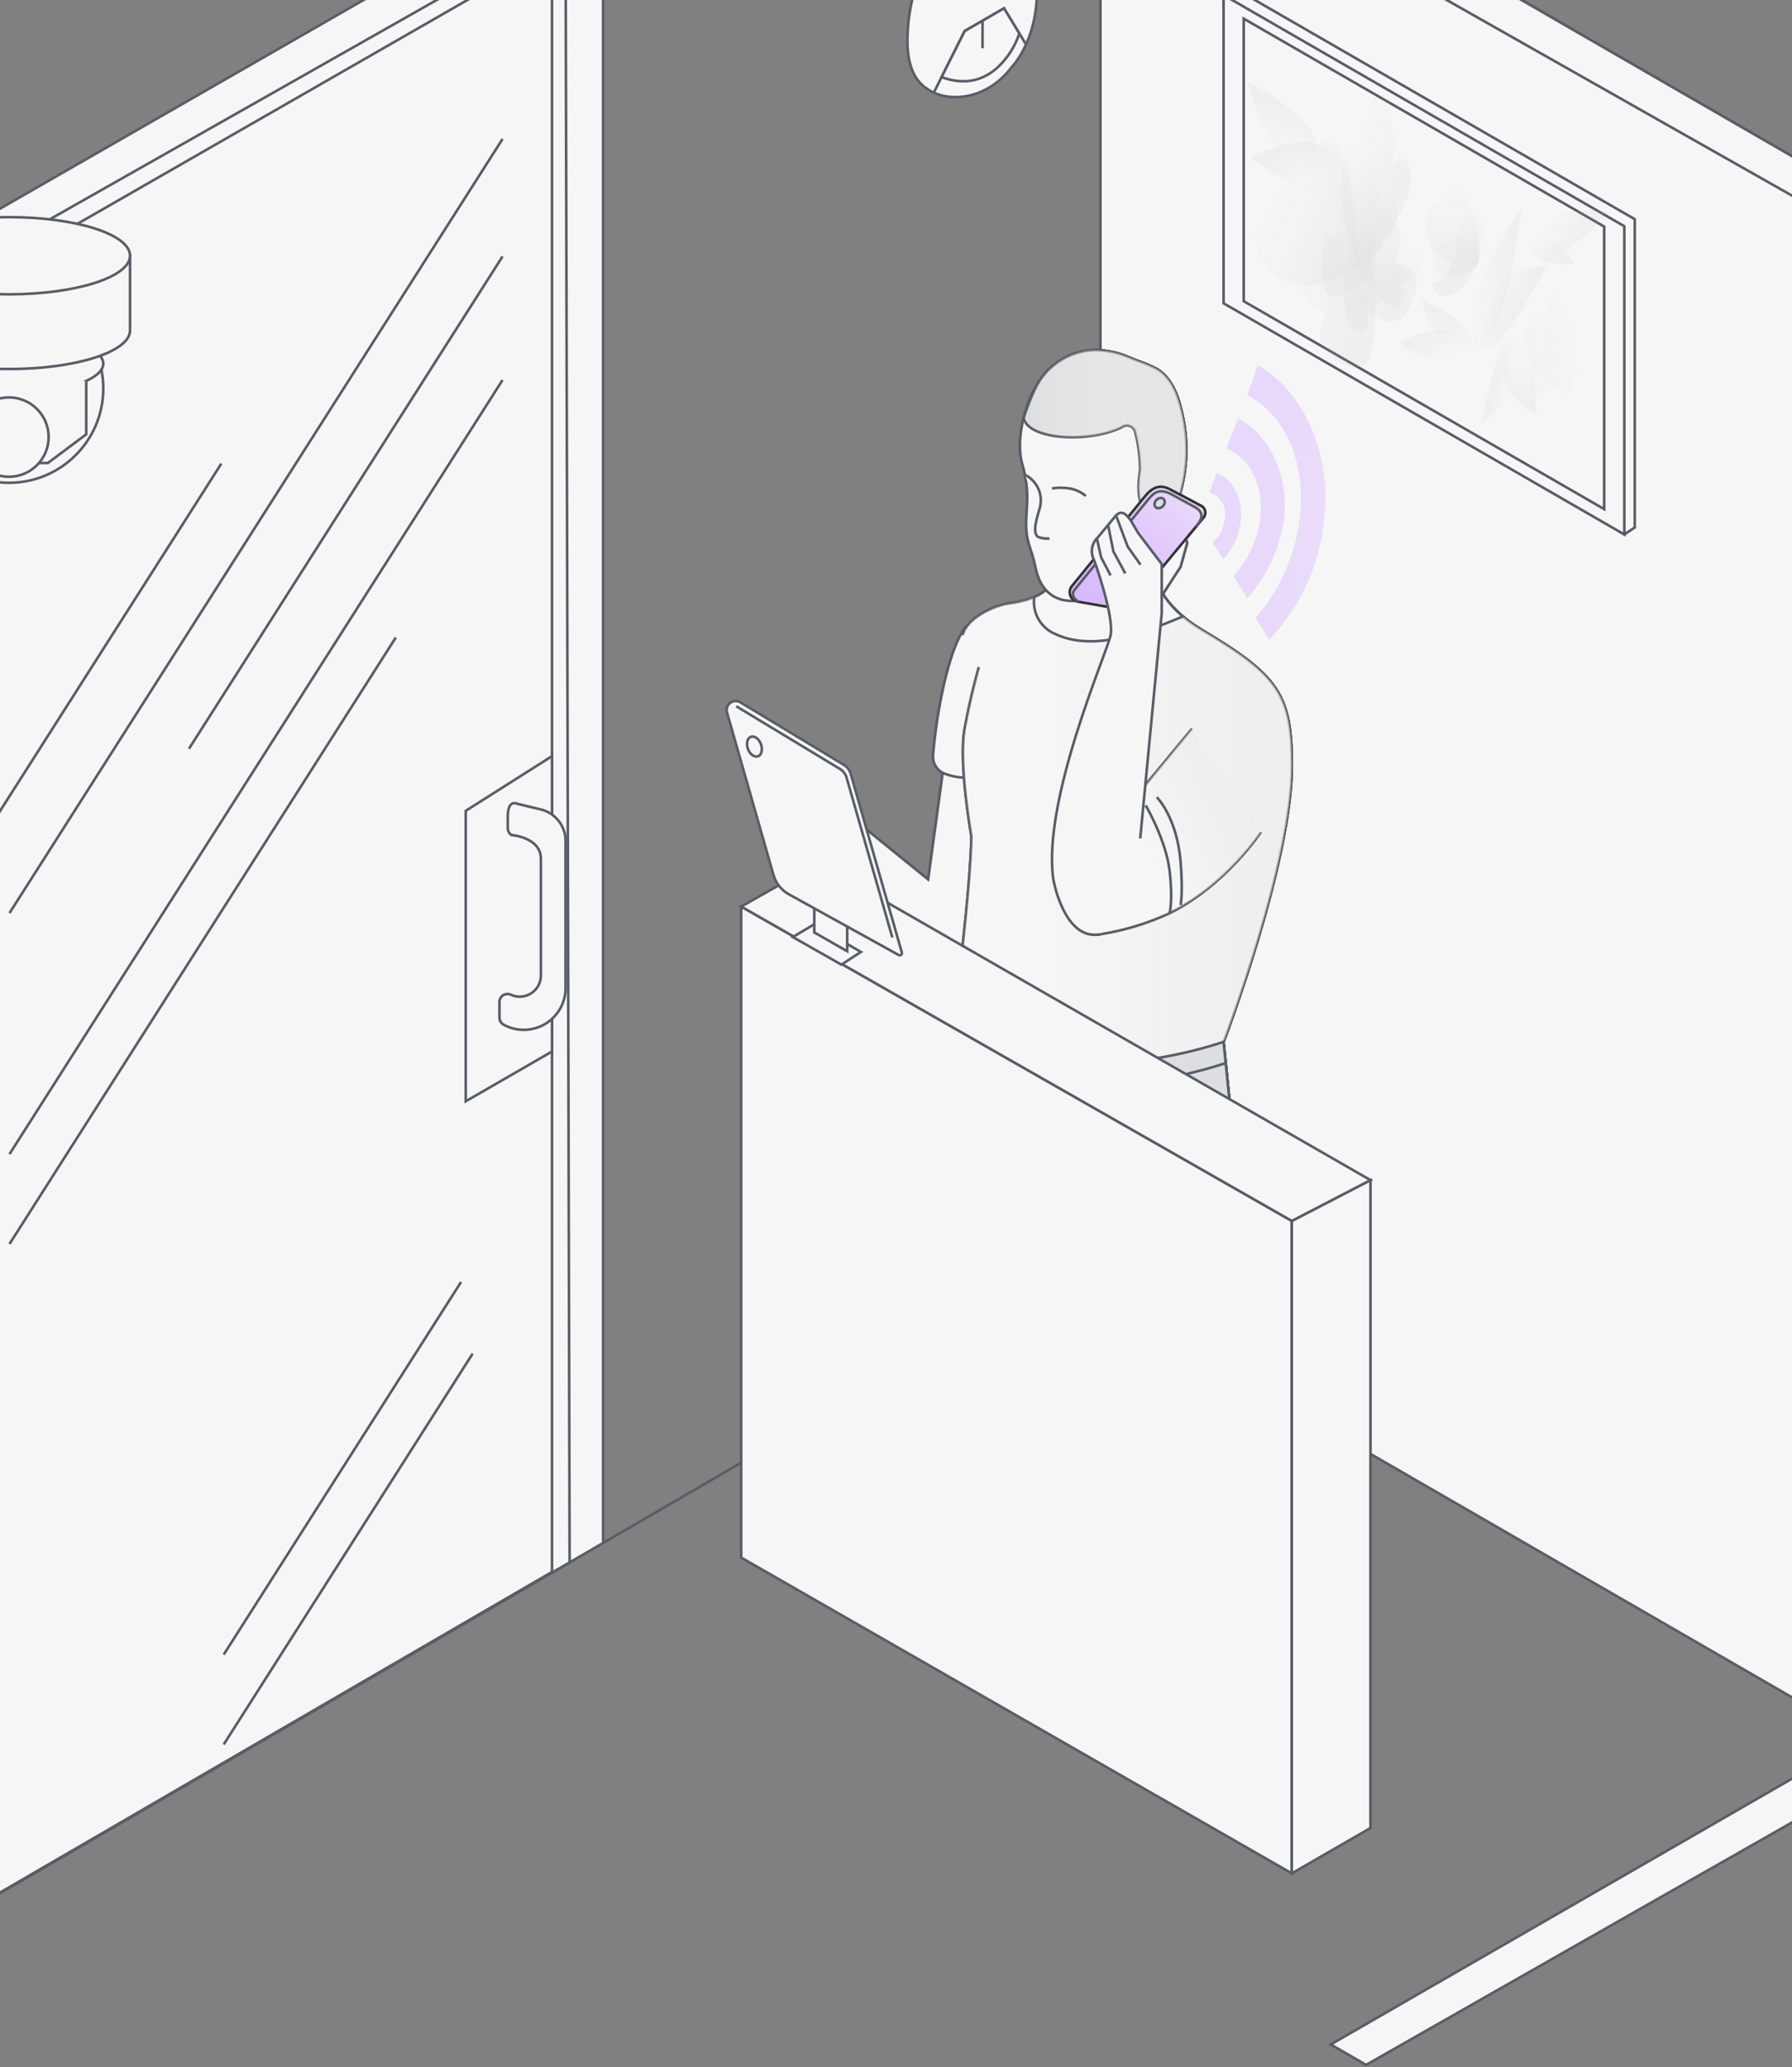 <svg width="345" height="398" viewBox="0 0 345 398" fill="none" xmlns="http://www.w3.org/2000/svg">
<rect x="0" y="0" width="345" height="398" fill="#808080" stroke="none"/>
<path d="M-14.259 372.828V48.366L116.116 -26.479V297.09L-14.259 372.828Z" fill="#F6F6F6"/>
<path d="M116.116 297.09V-26.479L-14.259 48.366V372.828L116.116 297.09ZM116.116 297.09L210.001 242.5" stroke="#575D68" stroke-width="0.5" stroke-miterlimit="10"/>
<path d="M346.877 70.23C348.832 69.103 350.455 67.48 351.583 65.526C352.712 63.572 353.306 61.355 353.306 59.098C353.306 56.843 352.713 54.627 351.585 52.673C350.457 50.72 348.835 49.098 346.882 47.97C344.929 46.842 342.713 46.247 340.458 46.247C338.202 46.246 335.986 46.839 334.033 47.967L334.018 47.975C332.064 49.102 330.44 50.725 329.312 52.679C328.183 54.633 327.589 56.85 327.589 59.107C327.589 61.362 328.183 63.578 329.31 65.531C330.438 67.485 332.06 69.107 334.013 70.235C335.966 71.364 338.182 71.958 340.437 71.958C342.693 71.959 344.909 71.366 346.863 70.239L346.877 70.23" fill="#DDDEDF"/>
<path d="M346.877 70.23C348.832 69.103 350.455 67.48 351.583 65.526C352.712 63.572 353.306 61.355 353.306 59.098V59.098C353.306 56.843 352.713 54.627 351.585 52.673C350.457 50.72 348.835 49.098 346.882 47.97C344.929 46.842 342.713 46.247 340.458 46.247C338.202 46.246 335.986 46.839 334.033 47.967L334.018 47.975C332.064 49.102 330.44 50.725 329.312 52.679C328.183 54.633 327.589 56.85 327.589 59.107V59.107C327.589 61.362 328.183 63.578 329.31 65.531C330.438 67.485 332.06 69.107 334.013 70.235C335.966 71.364 338.182 71.958 340.437 71.958C342.693 71.959 344.909 71.366 346.863 70.239L346.877 70.23" stroke="#575D68" stroke-width="0.5" stroke-miterlimit="10"/>
<path d="M211.858 249.923L365.998 338.944V42.204L219.498 -42.405L211.858 -37.761V249.923Z" fill="#F6F6F6" stroke="#575D68" stroke-width="0.5" stroke-miterlimit="10"/>
<path d="M156.087 151.001L178.688 169.339L181.487 148.813C180.887 148.487 180.393 147.996 180.062 147.398C179.732 146.801 179.58 146.121 179.623 145.439C180.685 133.161 183.785 122.408 186.248 120.473C189.989 117.535 199.42 116.2 199.42 116.2L201.055 141.962C201.055 141.962 196.676 158.629 193.897 165.126C192.139 169.235 188.894 177.094 186.747 182.316C186.488 182.946 186.092 183.509 185.585 183.964C185.079 184.418 184.477 184.753 183.823 184.942C183.169 185.131 182.481 185.17 181.811 185.056C181.14 184.942 180.503 184.678 179.949 184.283C174.565 180.458 166.05 174.002 162.868 169.339C158.066 162.301 156.087 151.001 156.087 151.001Z" fill="#F6F6F6" stroke="#575D68" stroke-width="0.5" stroke-miterlimit="10"/>
<path d="M185.325 122.287C186.174 118.897 191.471 116.566 194.225 116.2C204.359 114.853 203.075 109.612 203.075 109.612L221.989 102.912C221.989 102.912 218.25 113.435 231.301 121.236C246.016 130.031 248.686 133.633 248.702 147.337C248.724 166.15 235.561 200.618 235.561 200.618L242.811 272.346L177.488 240.01C177.488 240.01 186.544 181.726 187.022 161.059C187.022 161.059 184.503 146.934 185.716 140.301C186.929 133.667 188.464 128.46 188.464 128.46" fill="#F6F6F6"/>
<path d="M185.325 122.287C186.174 118.897 191.471 116.566 194.225 116.2C204.359 114.853 203.075 109.612 203.075 109.612L221.989 102.912C221.989 102.912 218.25 113.435 231.301 121.236C246.016 130.031 248.686 133.633 248.702 147.337C248.724 166.15 235.561 200.618 235.561 200.618L242.811 272.346L177.488 240.01C177.488 240.01 186.544 181.726 187.022 161.059C187.022 161.059 184.503 146.934 185.716 140.301C186.929 133.667 188.464 128.46 188.464 128.46" stroke="#575D68" stroke-width="0.5" stroke-miterlimit="10"/>
<path d="M185.325 122.287C186.174 118.897 191.471 116.566 194.225 116.2C204.359 114.853 203.075 109.612 203.075 109.612L221.989 102.912C221.989 102.912 218.25 113.435 231.301 121.236C246.016 130.031 248.686 133.633 248.702 147.337C248.724 166.15 235.561 200.618 235.561 200.618L242.811 272.346L177.488 240.01C177.488 240.01 186.544 181.726 187.022 161.059C187.022 161.059 184.503 146.934 185.716 140.301C186.929 133.667 188.464 128.46 188.464 128.46" fill="#F6F6F6"/>
<path d="M185.325 122.287C186.174 118.897 191.471 116.566 194.225 116.2C204.359 114.853 203.075 109.612 203.075 109.612L221.989 102.912C221.989 102.912 218.25 113.435 231.301 121.236C246.016 130.031 248.686 133.633 248.702 147.337C248.724 166.15 235.561 200.618 235.561 200.618L242.811 272.346L177.488 240.01C177.488 240.01 186.544 181.726 187.022 161.059C187.022 161.059 184.503 146.934 185.716 140.301C186.929 133.667 188.464 128.46 188.464 128.46" stroke="#575D68" stroke-width="0.5" stroke-miterlimit="10"/>
<path style="mix-blend-mode:multiply" d="M185.325 122.287C186.174 118.897 191.471 116.566 194.225 116.2C204.359 114.853 203.075 109.612 203.075 109.612L221.989 102.912C221.989 102.912 218.25 113.435 231.301 121.236C246.016 130.031 248.686 133.633 248.702 147.337C248.724 166.15 235.561 200.618 235.561 200.618L242.811 272.346L177.488 240.01C177.488 240.01 186.544 181.726 187.022 161.059C187.022 161.059 184.503 146.934 185.716 140.301C186.929 133.667 188.464 128.46 188.464 128.46" fill="url(#paint0_linear_137_13)"/>
<path d="M203.273 122.122C210.149 125.291 218.937 122.405 227.725 118.698C222.055 113.911 221.328 108.675 221.519 105.597C218.624 105.791 215.585 106.006 212.648 106.221L203.075 109.612C203.075 109.612 203.879 112.921 199.125 114.956C198.91 116.443 199.201 117.959 199.954 119.259C200.707 120.56 201.876 121.568 203.273 122.122Z" fill="#F6F6F6" stroke="#575D68" stroke-width="0.5" stroke-miterlimit="10"/>
<path d="M210.389 114.934C205.497 116.707 200.683 115.646 199.381 109.331C198.628 105.676 197.725 104.768 197.569 101.748C197.491 100.241 197.655 98.733 197.727 97.226C197.887 94.582 197.58 91.931 196.82 89.393C195.376 84.439 197.538 76.55 200.662 72.562C201.852 71.006 203.374 69.736 205.118 68.844C206.861 67.952 208.782 67.461 210.74 67.407C213.017 67.422 215.268 67.898 217.358 68.805C217.79 69 218.236 69.179 218.689 69.352C219.982 69.795 221.246 70.319 222.473 70.92C225.441 72.516 226.773 76.028 227.518 79.315C229.511 88.117 227.953 94.759 224.109 102.795C221.505 108.239 218.103 113.719 212.164 115.872" fill="#F6F6F6"/>
<path d="M210.389 114.934C205.497 116.707 200.683 115.646 199.381 109.331C198.628 105.676 197.725 104.768 197.569 101.748C197.491 100.241 197.655 98.733 197.727 97.226C197.887 94.582 197.58 91.931 196.82 89.393C195.376 84.439 197.538 76.55 200.662 72.562C201.852 71.006 203.374 69.736 205.118 68.844C206.861 67.952 208.782 67.461 210.74 67.407C213.017 67.422 215.268 67.898 217.358 68.805C217.79 69 218.236 69.179 218.689 69.352C219.982 69.795 221.246 70.319 222.473 70.92C225.441 72.516 226.773 76.028 227.518 79.315C229.511 88.117 227.953 94.759 224.109 102.795C221.505 108.239 218.103 113.719 212.164 115.872" stroke="#575D68" stroke-width="0.5" stroke-miterlimit="10"/>
<path d="M229.49 140.301L210.102 163.721L208.209 176.274C208.134 176.772 208.179 177.282 208.339 177.759C208.5 178.237 208.772 178.67 209.132 179.022C209.493 179.374 209.932 179.636 210.413 179.785C210.895 179.934 211.405 179.967 211.901 179.881C216.487 179.156 220.95 177.797 225.161 175.841C235.967 170.497 242.747 160.218 242.747 160.218" fill="#F6F6F6"/>
<path d="M229.49 140.301L210.102 163.721L208.209 176.274C208.134 176.772 208.179 177.282 208.339 177.759C208.5 178.237 208.772 178.67 209.132 179.022C209.493 179.374 209.932 179.636 210.413 179.785C210.895 179.934 211.405 179.967 211.901 179.881C216.487 179.156 220.95 177.797 225.161 175.841C235.967 170.497 242.747 160.218 242.747 160.218" stroke="#575D68" stroke-width="0.5" stroke-miterlimit="10"/>
<path style="mix-blend-mode:multiply" d="M229.493 140.301L210.104 163.721L208.315 175.588C208.227 176.165 208.278 176.755 208.463 177.309C208.648 177.863 208.963 178.364 209.381 178.772C209.798 179.18 210.307 179.482 210.865 179.654C211.423 179.826 212.014 179.862 212.589 179.76C216.937 179.024 221.167 177.706 225.164 175.841C235.969 170.497 242.749 160.218 242.749 160.218" fill="url(#paint1_linear_137_13)"/>
<path d="M222.474 70.92C221.247 70.319 219.984 69.795 218.691 69.352C218.238 69.179 217.791 69 217.36 68.805C215.27 67.898 213.019 67.422 210.742 67.407C208.784 67.461 206.863 67.952 205.12 68.844C203.376 69.736 201.854 71.006 200.664 72.562C198.775 74.973 197.059 80.498 197.059 80.498C198.011 84.711 209.601 85.306 215.863 82.304C216.095 82.106 216.378 81.975 216.679 81.925C216.98 81.876 217.29 81.911 217.573 82.025C217.856 82.14 218.102 82.33 218.284 82.575C218.467 82.82 218.578 83.111 218.607 83.415C219.198 85.744 219.497 88.138 219.497 90.541C219.497 90.541 218.173 97.296 221.116 98.729C222.6 99.263 224.202 99.384 225.749 99.08C228.489 92.863 229.111 85.919 227.519 79.315C226.775 76.028 225.443 72.516 222.474 70.92Z" fill="#DDDEDF" stroke="#575D68" stroke-width="0.5" stroke-miterlimit="10"/>
<path style="mix-blend-mode:multiply" d="M222.474 70.92C221.247 70.319 219.984 69.795 218.691 69.352C218.238 69.179 217.791 69 217.36 68.805C215.27 67.898 213.019 67.422 210.742 67.407C208.784 67.461 206.863 67.952 205.12 68.844C203.376 69.736 201.854 71.006 200.664 72.562C198.775 74.973 197.059 80.498 197.059 80.498C198.011 84.711 209.601 85.306 215.863 82.304C216.095 82.106 216.378 81.975 216.679 81.925C216.98 81.876 217.29 81.911 217.573 82.025C217.856 82.14 218.102 82.33 218.284 82.575C218.467 82.82 218.578 83.111 218.607 83.415C219.198 85.744 219.497 88.138 219.497 90.541C219.497 90.541 218.173 97.296 221.116 98.729C222.6 99.263 224.202 99.384 225.749 99.08C228.489 92.863 229.111 85.919 227.519 79.315C226.775 76.028 225.443 72.516 222.474 70.92Z" fill="url(#paint2_linear_137_13)"/>
<path d="M223.21 115.413L227.282 109.14L228.545 104.609C228.545 104.423 228.488 104.241 228.381 104.089C228.274 103.937 228.122 103.821 227.947 103.758C227.772 103.695 227.582 103.688 227.402 103.737C227.223 103.786 227.063 103.889 226.944 104.032L225.164 106.72L222.53 109.925" fill="#F6F6F6"/>
<path d="M223.21 115.413L227.282 109.14L228.545 104.609C228.545 104.423 228.488 104.241 228.381 104.089C228.274 103.937 228.122 103.821 227.947 103.758C227.772 103.695 227.582 103.688 227.402 103.737C227.223 103.786 227.063 103.889 226.944 104.032L225.164 106.72L222.53 109.925" stroke="#575D68" stroke-width="0.5" stroke-miterlimit="10"/>
<path d="M220.42 95.579L206.424 112.779C206.19 113.037 206.033 113.356 205.972 113.699C205.911 114.042 205.948 114.395 206.078 114.718C206.209 115.042 206.428 115.321 206.71 115.525C206.992 115.73 207.326 115.85 207.674 115.873L214.605 117.089C215.313 117.213 216.041 117.148 216.715 116.899C217.389 116.651 217.985 116.229 218.443 115.675L231.595 99.785C231.754 99.629 231.877 99.44 231.954 99.231C232.031 99.021 232.06 98.798 232.04 98.576C232.02 98.354 231.95 98.139 231.837 97.947C231.723 97.755 231.568 97.591 231.384 97.467L225.451 94.324C223.255 93.031 221.712 93.992 220.42 95.579Z" fill="#F6F6F6" stroke="#575D68" stroke-width="0.5" stroke-miterlimit="10"/>
<path d="M207.675 115.873C206.322 115.118 206.431 114.109 206.875 113.564L220.74 96.554C222.032 94.966 223.015 93.769 225.771 95.299L230.282 97.771C231.7 98.729 231.595 99.785 230.276 101.38" stroke="#575D68" stroke-width="0.5" stroke-miterlimit="10"/>
<path d="M211.857 179.888C204.788 181.266 202.764 169.189 202.764 169.189C200.703 153.92 212.98 126.009 213.792 122.405C214.605 118.8 210.655 107.879 210.655 107.879C210.265 107.17 210.122 106.352 210.249 105.553C210.377 104.754 210.768 104.02 211.36 103.469L214.299 99.913L214.859 99.236C215.987 98.186 216.707 98.909 217.644 100.131L219.148 102.664L223.662 108.607V118.012L219.517 161.444" fill="#F6F6F6"/>
<path d="M211.857 179.888C204.788 181.266 202.764 169.189 202.764 169.189C200.703 153.92 212.98 126.009 213.792 122.405C214.605 118.8 210.655 107.879 210.655 107.879C210.265 107.17 210.122 106.352 210.249 105.553C210.377 104.754 210.768 104.02 211.36 103.469L214.299 99.913L214.859 99.236C215.987 98.186 216.707 98.909 217.644 100.131L219.148 102.664L223.662 108.607V118.012L219.517 161.444" stroke="#575D68" stroke-width="0.5" stroke-miterlimit="10"/>
<path d="M220.575 155.073C220.575 155.073 224.459 161.677 225.164 167.594C225.87 173.511 225.163 175.841 225.163 175.841" stroke="#575D68" stroke-width="0.5" stroke-miterlimit="10"/>
<path d="M222.711 153.492C222.711 153.492 226.603 157.347 227.3 166.013C227.778 171.952 227.299 174.26 227.299 174.26" stroke="#575D68" stroke-width="0.5" stroke-miterlimit="10"/>
<path d="M184.138 192.351C181.327 215.298 177.488 240.01 177.488 240.01L242.811 272.346L235.561 200.617C230.677 202.209 225.661 203.365 220.573 204.073C204.777 206.396 190.81 203.707 184.138 192.351Z" fill="#DDDEDF" stroke="#575D68" stroke-width="0.5" stroke-miterlimit="10"/>
<path d="M235.862 204.728C230.978 206.319 225.963 207.475 220.875 208.183C205.079 210.506 190.131 209.145 183.459 197.788" stroke="#575D68" stroke-width="0.5" stroke-miterlimit="10"/>
<path d="M223.863 97.481C224.29 97.055 224.362 96.435 224.025 96.097C223.688 95.76 223.068 95.833 222.641 96.26C222.214 96.686 222.142 97.306 222.479 97.644C222.816 97.981 223.436 97.908 223.863 97.481Z" fill="#F6F6F6" stroke="#575D68" stroke-width="0.5" stroke-miterlimit="10"/>
<path d="M219.572 108.732L217.094 105.232L214.857 99.235" fill="#F6F6F6"/>
<path d="M219.572 108.732L217.094 105.232L214.857 99.235" stroke="#575D68" stroke-width="0.5" stroke-miterlimit="10"/>
<path d="M216.639 110.406L214.352 106.187L213.357 101.202" fill="#F6F6F6"/>
<path d="M216.639 110.406L214.352 106.187L213.357 101.202" stroke="#575D68" stroke-width="0.5" stroke-miterlimit="10"/>
<path d="M213.814 110.802L212.003 107.351L211.129 103.477" fill="#F6F6F6"/>
<path d="M213.814 110.802L212.003 107.351L211.129 103.477" stroke="#575D68" stroke-width="0.5" stroke-miterlimit="10"/>
<path d="M197.325 91.417C198.504 92.004 199.434 92.994 199.946 94.207C200.459 95.42 200.52 96.777 200.119 98.031C199.81 99.152 198.421 103.057 200.119 103.477C200.742 103.665 201.393 103.741 202.043 103.703" fill="#F6F6F6"/>
<path d="M197.325 91.417C198.504 92.004 199.434 92.994 199.946 94.207C200.459 95.42 200.52 96.777 200.119 98.031C199.81 99.152 198.421 103.057 200.119 103.477C200.742 103.665 201.393 103.741 202.043 103.703" stroke="#575D68" stroke-width="0.5" stroke-miterlimit="10"/>
<path d="M202.531 94.05C203.66 93.868 204.81 93.868 205.939 94.05C207.078 94.252 208.145 94.75 209.032 95.493" fill="#F6F6F6"/>
<path d="M202.531 94.05C203.66 93.868 204.81 93.868 205.939 94.05C207.078 94.252 208.145 94.75 209.032 95.493" stroke="#575D68" stroke-width="0.5" stroke-miterlimit="10"/>
<path d="M156.087 151.001L178.688 169.339L181.487 148.813C180.887 148.487 180.393 147.996 180.062 147.398C179.732 146.801 179.58 146.121 179.623 145.439C180.685 133.161 183.785 122.408 186.248 120.473C189.989 117.535 199.42 116.2 199.42 116.2L201.055 141.962C201.055 141.962 196.676 158.629 193.897 165.126C192.139 169.235 188.894 177.094 186.747 182.316C186.488 182.946 186.092 183.509 185.585 183.964C185.079 184.418 184.477 184.753 183.823 184.942C183.169 185.131 182.481 185.17 181.811 185.056C181.14 184.942 180.503 184.678 179.949 184.283C174.565 180.458 166.05 174.002 162.868 169.339C158.066 162.301 156.087 151.001 156.087 151.001Z" fill="#F6F6F6" stroke="#575D68" stroke-width="0.5" stroke-miterlimit="10"/>
<path d="M185.325 122.287C186.174 118.897 191.471 116.566 194.225 116.2C204.359 114.853 203.075 109.612 203.075 109.612L221.989 102.912C221.989 102.912 218.25 113.435 231.301 121.236C246.016 130.031 248.686 133.633 248.702 147.337C248.724 166.15 235.561 200.618 235.561 200.618L242.811 272.346L177.488 240.01C177.488 240.01 186.544 181.726 187.022 161.059C187.022 161.059 184.503 146.934 185.716 140.301C186.929 133.667 188.464 128.46 188.464 128.46" fill="#F6F6F6"/>
<path d="M185.325 122.287C186.174 118.897 191.471 116.566 194.225 116.2C204.359 114.853 203.075 109.612 203.075 109.612L221.989 102.912C221.989 102.912 218.25 113.435 231.301 121.236C246.016 130.031 248.686 133.633 248.702 147.337C248.724 166.15 235.561 200.618 235.561 200.618L242.811 272.346L177.488 240.01C177.488 240.01 186.544 181.726 187.022 161.059C187.022 161.059 184.503 146.934 185.716 140.301C186.929 133.667 188.464 128.46 188.464 128.46" stroke="#575D68" stroke-width="0.5" stroke-miterlimit="10"/>
<path d="M185.325 122.287C186.174 118.897 191.471 116.566 194.225 116.2C204.359 114.853 203.075 109.612 203.075 109.612L221.989 102.912C221.989 102.912 218.25 113.435 231.301 121.236C246.016 130.031 248.686 133.633 248.702 147.337C248.724 166.15 235.561 200.618 235.561 200.618L242.811 272.346L177.488 240.01C177.488 240.01 186.544 181.726 187.022 161.059C187.022 161.059 184.503 146.934 185.716 140.301C186.929 133.667 188.464 128.46 188.464 128.46" fill="#F6F6F6"/>
<path d="M185.325 122.287C186.174 118.897 191.471 116.566 194.225 116.2C204.359 114.853 203.075 109.612 203.075 109.612L221.989 102.912C221.989 102.912 218.25 113.435 231.301 121.236C246.016 130.031 248.686 133.633 248.702 147.337C248.724 166.15 235.561 200.618 235.561 200.618L242.811 272.346L177.488 240.01C177.488 240.01 186.544 181.726 187.022 161.059C187.022 161.059 184.503 146.934 185.716 140.301C186.929 133.667 188.464 128.46 188.464 128.46" stroke="#575D68" stroke-width="0.5" stroke-miterlimit="10"/>
<path style="mix-blend-mode:multiply" d="M185.325 122.287C186.174 118.897 191.471 116.566 194.225 116.2C204.359 114.853 203.075 109.612 203.075 109.612L221.989 102.912C221.989 102.912 218.25 113.435 231.301 121.236C246.016 130.031 248.686 133.633 248.702 147.337C248.724 166.15 235.561 200.618 235.561 200.618L242.811 272.346L177.488 240.01C177.488 240.01 186.544 181.726 187.022 161.059C187.022 161.059 184.503 146.934 185.716 140.301C186.929 133.667 188.464 128.46 188.464 128.46" fill="url(#paint3_linear_137_13)"/>
<path d="M203.273 122.122C210.149 125.291 218.937 122.405 227.725 118.698C222.055 113.911 221.328 108.675 221.519 105.597C218.624 105.791 215.585 106.006 212.648 106.221L203.075 109.612C203.075 109.612 203.879 112.921 199.125 114.956C198.91 116.443 199.201 117.959 199.954 119.259C200.707 120.56 201.876 121.568 203.273 122.122Z" fill="#F6F6F6" stroke="#575D68" stroke-width="0.5" stroke-miterlimit="10"/>
<path d="M210.389 114.934C205.497 116.707 200.683 115.646 199.381 109.331C198.628 105.676 197.725 104.768 197.569 101.748C197.491 100.241 197.655 98.733 197.727 97.226C197.887 94.582 197.58 91.931 196.82 89.393C195.376 84.439 197.538 76.55 200.662 72.562C201.852 71.006 203.374 69.736 205.118 68.844C206.861 67.952 208.782 67.461 210.74 67.407C213.017 67.422 215.268 67.898 217.358 68.805C217.79 69 218.236 69.179 218.689 69.352C219.982 69.795 221.246 70.319 222.473 70.92C225.441 72.516 226.773 76.028 227.518 79.315C229.511 88.117 227.953 94.759 224.109 102.795C221.505 108.239 218.103 113.719 212.164 115.872" fill="#F6F6F6"/>
<path d="M210.389 114.934C205.497 116.707 200.683 115.646 199.381 109.331C198.628 105.676 197.725 104.768 197.569 101.748C197.491 100.241 197.655 98.733 197.727 97.226C197.887 94.582 197.58 91.931 196.82 89.393C195.376 84.439 197.538 76.55 200.662 72.562C201.852 71.006 203.374 69.736 205.118 68.844C206.861 67.952 208.782 67.461 210.74 67.407C213.017 67.422 215.268 67.898 217.358 68.805C217.79 69 218.236 69.179 218.689 69.352C219.982 69.795 221.246 70.319 222.473 70.92C225.441 72.516 226.773 76.028 227.518 79.315C229.511 88.117 227.953 94.759 224.109 102.795C221.505 108.239 218.103 113.719 212.164 115.872" stroke="#575D68" stroke-width="0.5" stroke-miterlimit="10"/>
<path d="M229.49 140.301L210.102 163.721L208.209 176.274C208.134 176.772 208.179 177.282 208.339 177.759C208.5 178.237 208.772 178.67 209.132 179.022C209.493 179.374 209.932 179.636 210.413 179.785C210.895 179.934 211.405 179.967 211.901 179.881C216.487 179.156 220.95 177.797 225.161 175.841C235.967 170.497 242.747 160.218 242.747 160.218" fill="#F6F6F6"/>
<path d="M229.49 140.301L210.102 163.721L208.209 176.274C208.134 176.772 208.179 177.282 208.339 177.759C208.5 178.237 208.772 178.67 209.132 179.022C209.493 179.374 209.932 179.636 210.413 179.785C210.895 179.934 211.405 179.967 211.901 179.881C216.487 179.156 220.95 177.797 225.161 175.841C235.967 170.497 242.747 160.218 242.747 160.218" stroke="#575D68" stroke-width="0.5" stroke-miterlimit="10"/>
<path style="mix-blend-mode:multiply" d="M229.493 140.301L210.104 163.721L208.315 175.588C208.227 176.165 208.278 176.755 208.463 177.309C208.648 177.863 208.963 178.364 209.381 178.772C209.798 179.18 210.307 179.482 210.865 179.654C211.423 179.826 212.014 179.862 212.589 179.76C216.937 179.024 221.167 177.706 225.164 175.841C235.969 170.497 242.749 160.218 242.749 160.218" fill="url(#paint4_linear_137_13)"/>
<path d="M222.474 70.92C221.247 70.319 219.984 69.795 218.691 69.352C218.238 69.179 217.791 69 217.36 68.805C215.27 67.898 213.019 67.422 210.742 67.407C208.784 67.461 206.863 67.952 205.12 68.844C203.376 69.736 201.854 71.006 200.664 72.562C198.775 74.973 197.059 80.498 197.059 80.498C198.011 84.711 209.601 85.306 215.863 82.304C216.095 82.106 216.378 81.975 216.679 81.925C216.98 81.876 217.29 81.911 217.573 82.025C217.856 82.14 218.102 82.33 218.284 82.575C218.467 82.82 218.578 83.111 218.607 83.415C219.198 85.744 219.497 88.138 219.497 90.541C219.497 90.541 218.173 97.296 221.116 98.729C222.6 99.263 224.202 99.384 225.749 99.08C228.489 92.863 229.111 85.919 227.519 79.315C226.775 76.028 225.443 72.516 222.474 70.92Z" fill="#DDDEDF" stroke="#575D68" stroke-width="0.5" stroke-miterlimit="10"/>
<path style="mix-blend-mode:multiply" d="M222.474 70.92C221.247 70.319 219.984 69.795 218.691 69.352C218.238 69.179 217.791 69 217.36 68.805C215.27 67.898 213.019 67.422 210.742 67.407C208.784 67.461 206.863 67.952 205.12 68.844C203.376 69.736 201.854 71.006 200.664 72.562C198.775 74.973 197.059 80.498 197.059 80.498C198.011 84.711 209.601 85.306 215.863 82.304C216.095 82.106 216.378 81.975 216.679 81.925C216.98 81.876 217.29 81.911 217.573 82.025C217.856 82.14 218.102 82.33 218.284 82.575C218.467 82.82 218.578 83.111 218.607 83.415C219.198 85.744 219.497 88.138 219.497 90.541C219.497 90.541 218.173 97.296 221.116 98.729C222.6 99.263 224.202 99.384 225.749 99.08C228.489 92.863 229.111 85.919 227.519 79.315C226.775 76.028 225.443 72.516 222.474 70.92Z" fill="url(#paint5_linear_137_13)"/>
<path d="M223.21 115.413L227.282 109.14L228.545 104.609C228.545 104.423 228.488 104.241 228.381 104.089C228.274 103.937 228.122 103.821 227.947 103.758C227.772 103.695 227.582 103.688 227.402 103.737C227.223 103.786 227.063 103.889 226.944 104.032L225.164 106.72L222.53 109.925" fill="#F6F6F6"/>
<path d="M223.21 115.413L227.282 109.14L228.545 104.609C228.545 104.423 228.488 104.241 228.381 104.089C228.274 103.937 228.122 103.821 227.947 103.758C227.772 103.695 227.582 103.688 227.402 103.737C227.223 103.786 227.063 103.889 226.944 104.032L225.164 106.72L222.53 109.925" stroke="#575D68" stroke-width="0.5" stroke-miterlimit="10"/>
<path d="M220.42 95.579L206.424 112.779C206.19 113.037 206.033 113.356 205.972 113.699C205.911 114.042 205.948 114.395 206.078 114.718C206.209 115.042 206.428 115.321 206.71 115.525C206.992 115.73 207.326 115.85 207.674 115.873L214.605 117.089C215.313 117.213 216.041 117.148 216.715 116.899C217.389 116.651 217.985 116.229 218.443 115.675L231.595 99.785C231.754 99.629 231.877 99.44 231.954 99.231C232.031 99.021 232.06 98.798 232.04 98.576C232.02 98.354 231.95 98.139 231.837 97.947C231.723 97.755 231.568 97.591 231.384 97.467L225.451 94.324C223.255 93.031 221.712 93.992 220.42 95.579Z" fill="url(#paint6_linear_137_13)" stroke="#333333" stroke-width="0.5" stroke-miterlimit="10"/>
<path d="M207.675 115.873C206.322 115.118 206.431 114.109 206.875 113.564L220.74 96.554C222.032 94.966 223.015 93.769 225.771 95.299L230.282 97.771C231.7 98.729 231.595 99.785 230.276 101.38" stroke="#575D68" stroke-width="0.5" stroke-miterlimit="10"/>
<path d="M211.857 179.888C204.788 181.266 202.764 169.189 202.764 169.189C200.703 153.92 212.98 126.009 213.792 122.405C214.605 118.8 210.655 107.879 210.655 107.879C210.265 107.17 210.122 106.352 210.249 105.553C210.377 104.754 210.768 104.02 211.36 103.469L214.299 99.913L214.859 99.236C215.987 98.186 216.707 98.909 217.644 100.131L219.148 102.664L223.662 108.607V118.012L219.517 161.444" fill="#F6F6F6"/>
<path d="M211.857 179.888C204.788 181.266 202.764 169.189 202.764 169.189C200.703 153.92 212.98 126.009 213.792 122.405C214.605 118.8 210.655 107.879 210.655 107.879C210.265 107.17 210.122 106.352 210.249 105.553C210.377 104.754 210.768 104.02 211.36 103.469L214.299 99.913L214.859 99.236C215.987 98.186 216.707 98.909 217.644 100.131L219.148 102.664L223.662 108.607V118.012L219.517 161.444" stroke="#575D68" stroke-width="0.5" stroke-miterlimit="10"/>
<path d="M220.575 155.073C220.575 155.073 224.459 161.677 225.164 167.594C225.87 173.511 225.163 175.841 225.163 175.841" stroke="#575D68" stroke-width="0.5" stroke-miterlimit="10"/>
<path d="M222.711 153.492C222.711 153.492 226.603 157.347 227.3 166.013C227.778 171.952 227.299 174.26 227.299 174.26" stroke="#575D68" stroke-width="0.5" stroke-miterlimit="10"/>
<path d="M184.138 192.351C181.327 215.298 177.488 240.01 177.488 240.01L242.811 272.346L235.561 200.617C230.677 202.209 225.661 203.365 220.573 204.073C204.777 206.396 190.81 203.707 184.138 192.351Z" fill="#DDDEDF" stroke="#575D68" stroke-width="0.5" stroke-miterlimit="10"/>
<path d="M235.862 204.728C230.978 206.319 225.963 207.475 220.875 208.183C205.079 210.506 190.131 209.145 183.459 197.788" stroke="#575D68" stroke-width="0.5" stroke-miterlimit="10"/>
<path d="M223.863 97.481C224.29 97.055 224.362 96.435 224.025 96.097C223.688 95.76 223.068 95.833 222.641 96.26C222.214 96.686 222.142 97.306 222.479 97.644C222.816 97.981 223.436 97.908 223.863 97.481Z" fill="#DDDEDF" stroke="#575D68" stroke-width="0.5" stroke-miterlimit="10"/>
<path d="M219.572 108.732L217.094 105.232L214.857 99.235" fill="#F6F6F6"/>
<path d="M219.572 108.732L217.094 105.232L214.857 99.235" stroke="#575D68" stroke-width="0.5" stroke-miterlimit="10"/>
<path d="M216.639 110.406L214.352 106.187L213.357 101.202" fill="#F6F6F6"/>
<path d="M216.639 110.406L214.352 106.187L213.357 101.202" stroke="#575D68" stroke-width="0.5" stroke-miterlimit="10"/>
<path d="M213.814 110.802L212.003 107.351L211.129 103.477" fill="#F6F6F6"/>
<path d="M213.814 110.802L212.003 107.351L211.129 103.477" stroke="#575D68" stroke-width="0.5" stroke-miterlimit="10"/>
<path d="M197.325 91.417C198.504 92.004 199.434 92.994 199.946 94.207C200.459 95.42 200.52 96.777 200.119 98.031C199.81 99.152 198.421 103.057 200.119 103.477C200.742 103.665 201.393 103.741 202.043 103.703" fill="#F6F6F6"/>
<path d="M197.325 91.417C198.504 92.004 199.434 92.994 199.946 94.207C200.459 95.42 200.52 96.777 200.119 98.031C199.81 99.152 198.421 103.057 200.119 103.477C200.742 103.665 201.393 103.741 202.043 103.703" stroke="#575D68" stroke-width="0.5" stroke-miterlimit="10"/>
<path d="M202.531 94.05C203.66 93.868 204.81 93.868 205.939 94.05C207.078 94.252 208.145 94.75 209.032 95.493" fill="#F6F6F6"/>
<path d="M202.531 94.05C203.66 93.868 204.81 93.868 205.939 94.05C207.078 94.252 208.145 94.75 209.032 95.493" stroke="#575D68" stroke-width="0.5" stroke-miterlimit="10"/>
<path d="M142.697 299.912L248.702 360.713V235.085L142.697 174.555V299.912Z" fill="#F6F6F6" stroke="#575D68" stroke-width="0.5" stroke-miterlimit="10"/>
<path d="M248.701 360.713L263.847 351.975V227.227L248.701 235.085V360.713Z" fill="#F6F6F6" stroke="#575D68" stroke-width="0.5" stroke-miterlimit="10"/>
<path d="M263.848 227.228L248.702 235.085L142.698 174.555L157.533 166.15L263.848 227.228Z" fill="#F6F6F6" stroke="#575D68" stroke-width="0.5" stroke-miterlimit="10"/>
<path d="M185.595 149.731C184.182 149.677 182.79 149.366 181.488 148.813L185.595 149.731Z" fill="#F6F6F6"/>
<path d="M185.595 149.731C184.182 149.677 182.79 149.366 181.488 148.813" stroke="#575D68" stroke-width="0.5" stroke-miterlimit="10"/>
<path d="M263.007 397.589L365.998 338.944V42.204L219.498 -42.405L211.858 -37.761L360.37 46.371L358.592 334.644L256.191 393.656L263.007 397.589Z" fill="#F6F6F6" stroke="#575D68" stroke-width="0.5" stroke-miterlimit="10"/>
<path d="M152.632 180.428L156.67 178.017L165.736 183.293L161.99 185.739L152.632 180.428Z" fill="#F6F6F6" stroke="#575D68" stroke-width="0.5" stroke-miterlimit="10"/>
<path d="M156.769 174.007V179.539L163.102 183.157V177.51L156.769 174.007Z" fill="#F6F6F6" stroke="#575D68" stroke-width="0.5" stroke-miterlimit="10"/>
<path d="M139.965 137.186L148.911 168.472C149.135 169.256 149.512 169.988 150.019 170.626C150.527 171.264 151.155 171.795 151.869 172.19L173.015 183.886C173.088 183.927 173.171 183.944 173.254 183.937C173.338 183.931 173.417 183.899 173.482 183.847C173.547 183.795 173.596 183.725 173.621 183.646C173.647 183.566 173.648 183.481 173.625 183.401L163.778 148.986C163.575 148.276 163.111 147.67 162.48 147.288L142.53 135.225C142.232 135.045 141.886 134.958 141.538 134.977C141.19 134.996 140.856 135.12 140.579 135.331C140.302 135.543 140.095 135.833 139.986 136.164C139.876 136.495 139.869 136.851 139.965 137.186Z" fill="#F6F6F6" stroke="#575D68" stroke-width="0.5" stroke-miterlimit="10"/>
<path d="M171.793 180.5L162.995 149.75C162.792 149.04 162.328 148.434 161.697 148.052L141.747 135.989" fill="#F6F6F6"/>
<path d="M171.793 180.5L162.995 149.75C162.792 149.04 162.328 148.434 161.697 148.052L141.747 135.989" stroke="#575D68" stroke-width="0.5" stroke-miterlimit="10"/>
<path d="M145.932 145.619C146.624 145.366 146.878 144.323 146.501 143.29C146.123 142.256 145.256 141.623 144.564 141.876C143.873 142.128 143.618 143.171 143.996 144.205C144.374 145.239 145.241 145.872 145.932 145.619Z" fill="#F6F6F6" stroke="#575D68" stroke-width="0.5" stroke-miterlimit="10"/>
<path d="M237.578 -2.306L235.566 -0.948L237.578 57.042L312.718 102.911L314.73 101.553V42.204L237.578 -2.306Z" fill="#F6F6F6" stroke="#575D68" stroke-width="0.5" stroke-miterlimit="10"/>
<path d="M235.566 -0.948V58.4L312.718 102.911V43.563L235.566 -0.948Z" fill="#F6F6F6" stroke="#575D68" stroke-width="0.5" stroke-miterlimit="10"/>
<path d="M239.446 3.595V57.997L308.84 98.031V43.63L239.446 3.595Z" fill="#F6F6F6" stroke="#575D68" stroke-width="0.5" stroke-miterlimit="10"/>
<path d="M-10.344 370.413L-8.896 52.704L108.885 -14.063L109.664 300.838L-10.344 370.413Z" fill="#F6F6F6" stroke="#575D68" stroke-width="0.5" stroke-miterlimit="10"/>
<path d="M-6.538 368.207V55.411L106.273 -9.351V302.672L-6.538 368.207Z" fill="#F6F6F6" stroke="#575D68" stroke-width="0.5" stroke-miterlimit="10"/>
<path d="M1.721 92.961C11.753 92.961 19.885 84.829 19.885 74.797C19.885 64.766 11.753 56.634 1.721 56.634C-8.31 56.634 -16.442 64.766 -16.442 74.797C-16.442 84.829 -8.31 92.961 1.721 92.961Z" fill="#F6F6F6" stroke="#575D68" stroke-width="0.5" stroke-miterlimit="10"/>
<path d="M1.721 75.807C11.753 75.807 19.885 73.215 19.885 70.016C19.885 66.818 11.753 64.225 1.721 64.225C-8.31 64.225 -16.442 66.818 -16.442 70.016C-16.442 73.215 -8.31 75.807 1.721 75.807Z" fill="#F6F6F6" stroke="#575D68" stroke-width="0.5" stroke-miterlimit="10"/>
<path d="M25.035 63.623C25.035 67.728 14.597 71.056 1.722 71.056C-11.153 71.056 -21.59 67.728 -21.59 63.623V49.237C-21.59 49.237 -6.916 56.191 1.722 56.191C11.379 56.191 25.035 49.237 25.035 49.237V63.623Z" fill="#F6F6F6" stroke="#575D68" stroke-width="0.5" stroke-miterlimit="10"/>
<path d="M1.722 56.67C14.597 56.67 25.035 53.342 25.035 49.237C25.035 45.132 14.597 41.805 1.722 41.805C-11.153 41.805 -21.59 45.132 -21.59 49.237C-21.59 53.342 -11.153 56.67 1.722 56.67Z" fill="#F6F6F6" stroke="#575D68" stroke-width="0.5" stroke-miterlimit="10"/>
<path d="M-13.159 73.335V83.578L-5.771 89.15H9.214L16.603 83.626V73.335" fill="#F6F6F6"/>
<path d="M-13.159 73.335V83.578L-5.771 89.15H9.214L16.603 83.626V73.335" stroke="#575D68" stroke-width="0.5" stroke-miterlimit="10"/>
<path d="M1.722 91.799C5.941 91.799 9.362 88.378 9.362 84.159C9.362 79.94 5.941 76.519 1.722 76.519C-2.497 76.519 -5.917 79.94 -5.917 84.159C-5.917 88.378 -2.497 91.799 1.722 91.799Z" fill="#F6F6F6" stroke="#575D68" stroke-width="0.5" stroke-miterlimit="10"/>
<path d="M96.751 26.759L1.828 175.805" stroke="#575D68" stroke-width="0.5" stroke-miterlimit="10"/>
<path d="M42.61 89.263L-2.144 159.535" stroke="#575D68" stroke-width="0.5" stroke-miterlimit="10"/>
<path d="M96.752 49.371L36.385 144.158" stroke="#575D68" stroke-width="0.5" stroke-miterlimit="10"/>
<path d="M96.751 73.174L1.828 222.22" stroke="#575D68" stroke-width="0.5" stroke-miterlimit="10"/>
<path d="M76.199 122.747L1.828 239.523" stroke="#575D68" stroke-width="0.5" stroke-miterlimit="10"/>
<path d="M88.769 246.83L43.068 318.589" stroke="#575D68" stroke-width="0.5" stroke-miterlimit="10"/>
<path d="M90.994 260.638L43.068 335.891" stroke="#575D68" stroke-width="0.5" stroke-miterlimit="10"/>
<path d="M106.274 145.591L89.664 156.123V212.047L106.274 202.463V145.591Z" fill="#F6F6F6" stroke="#575D68" stroke-width="0.5" stroke-miterlimit="10"/>
<path d="M99.68 154.791L103.969 155.815C105.246 156.096 106.404 156.769 107.28 157.74C108.157 158.71 108.709 159.93 108.859 161.23C108.875 161.419 108.884 161.609 108.884 161.801V190.244C108.884 191.642 108.519 193.017 107.826 194.232C107.133 195.446 106.136 196.46 104.932 197.171C103.728 197.883 102.359 198.269 100.961 198.29C99.563 198.312 98.183 197.969 96.957 197.295C96.715 197.161 96.512 196.965 96.371 196.726C96.23 196.488 96.155 196.215 96.155 195.938V192.938C96.155 192.678 96.221 192.422 96.345 192.194C96.47 191.966 96.65 191.773 96.869 191.633C97.088 191.493 97.339 191.411 97.598 191.393C97.857 191.375 98.117 191.423 98.353 191.532C98.974 191.818 99.656 191.944 100.338 191.897C101.02 191.851 101.679 191.633 102.255 191.265C102.83 190.897 103.304 190.389 103.632 189.79C103.961 189.19 104.133 188.518 104.133 187.834V165.358C104.133 161.21 98.472 160.777 98.472 160.777C98.253 160.637 98.073 160.444 97.948 160.217C97.824 159.989 97.758 159.733 97.758 159.473V157.029C97.758 155.838 98.141 154.105 99.68 154.791Z" fill="#F6F6F6" stroke="#575D68" stroke-width="0.5" stroke-miterlimit="10"/>
<g opacity="0.32">
<path style="mix-blend-mode:multiply" opacity="0.32" d="M258.495 34.891C258.893 29.523 260.561 24.328 263.361 19.732C264.339 18.258 265.779 16.997 266.833 18.258C267.49 19.365 267.848 20.624 267.871 21.912C268.256 25.615 268.306 29.346 268.022 33.059C268.2 31.192 269.503 29.945 270.476 30.712C271.281 31.346 271.699 33.022 271.651 34.584C271.573 36.063 271.236 37.517 270.655 38.88C269.598 41.337 268.272 43.67 266.703 45.837C264.79 48.672 262.139 55.071 259.903 50.261C258.17 46.532 258.031 39.415 258.495 34.891Z" fill="url(#paint7_linear_137_13)"/>
<path style="mix-blend-mode:multiply" opacity="0.32" d="M261.901 51.493C261.708 45.042 260.798 38.632 259.187 32.382C258.892 30.885 258.307 29.459 257.463 28.188C256.029 26.433 254.003 27.122 252.501 28.747C251.98 29.263 251.676 29.96 251.652 30.694C251.674 31.184 251.783 31.667 251.975 32.118L253.408 36.041C251.208 35.276 248.858 35.042 246.55 35.357C245.629 35.422 244.739 35.723 243.968 36.231C243.197 36.739 242.569 37.437 242.146 38.258C240.708 40.988 240.881 45.537 242.106 48.528C242.576 49.755 243.285 50.878 244.191 51.83C245.097 52.782 246.183 53.546 247.386 54.076C249.159 54.858 251.109 55.154 253.034 54.934C254.96 54.714 256.792 53.985 258.343 52.822" fill="url(#paint8_linear_137_13)"/>
<path style="mix-blend-mode:multiply" opacity="0.32" d="M264.92 34.682C265.236 34.53 265.622 34.436 265.844 34.855C265.993 35.251 266.046 35.677 265.998 36.098C265.927 38.172 265.705 40.239 265.335 42.281C265.483 41.398 266.076 40.942 266.592 41.044C267.163 41.267 267.651 41.663 267.988 42.176C268.972 43.193 269.559 44.529 269.641 45.942C269.669 47.632 268.824 48.982 268.591 50.627C269.699 50.65 270.758 51.09 271.556 51.859C272.164 52.376 272.572 53.087 272.712 53.872C272.829 55.199 272.565 56.531 271.951 57.712C271.255 59.334 270.473 61.06 269.36 61.565C265.878 63.147 259.337 58.337 257.905 52.248C256.084 44.504 261.091 36.525 264.92 34.682Z" fill="url(#paint9_linear_137_13)"/>
<path style="mix-blend-mode:multiply" opacity="0.32" d="M264.553 46.939C264.589 46.339 264.469 45.74 264.207 45.2C263.736 44.371 263.285 44.783 262.894 45.192C261.691 46.46 260.597 47.828 259.624 49.28L256.52 44.826C256.188 44.244 255.723 43.749 255.162 43.383C254.819 43.278 254.454 43.263 254.102 43.339C253.751 43.414 253.425 43.579 253.155 43.816C251.79 44.722 250.592 45.857 249.615 47.171C249.159 47.724 248.817 48.361 248.606 49.046C248.226 51.011 248.565 53.047 249.561 54.782C251.079 57.681 253.142 59.672 255.35 60.368L254.716 61.671C253.854 63.445 254.055 66.159 255.161 67.401C257.623 70.168 261.305 72.306 263.377 69.536C265.623 66.531 264.463 50.693 264.553 46.939Z" fill="url(#paint10_linear_137_13)"/>
<path style="mix-blend-mode:multiply" opacity="0.32" d="M266.818 44.833C268.957 44.348 271.179 45.249 272.972 47.327C273.402 47.798 273.725 48.357 273.918 48.966C274.112 49.574 274.17 50.217 274.091 50.85C273.944 51.565 273.556 52.207 272.991 52.669C271.889 53.707 270.562 54.475 269.113 54.914C269.798 54.76 270.461 55.953 270.361 57.161C270.356 57.566 270.248 57.963 270.046 58.315C269.845 58.666 269.556 58.96 269.209 59.168C268.927 59.259 268.627 59.28 268.335 59.23C268.043 59.18 267.767 59.06 267.532 58.881C266.34 58.041 265.287 57.02 264.409 55.856C263.084 54.292 260.383 52.587 261.679 49.243C262.127 48.155 262.827 47.188 263.72 46.422C264.613 45.656 265.674 45.111 266.818 44.833Z" fill="url(#paint11_linear_137_13)"/>
<path style="mix-blend-mode:multiply" opacity="0.32" d="M261.596 51.657C264.109 49.943 266.23 47.715 267.818 45.121C268.38 44.317 268.777 43.41 268.988 42.452C269.276 40.608 268.902 38.722 267.931 37.128C267.702 36.759 267.401 36.405 267.102 36.562C266.9 36.724 266.746 36.938 266.659 37.182L265.534 39.481C265.418 36.917 265.1 34.365 264.583 31.851C264.228 30.146 263.721 28.384 262.802 27.574C261.596 26.51 260.033 27.549 259.198 29.447C258.396 31.624 258.047 33.942 258.172 36.259C258.197 40.29 258.991 44.279 260.513 48.012" fill="url(#paint12_linear_137_13)"/>
<path style="mix-blend-mode:multiply" opacity="0.32" d="M268.007 51.823C268.147 52.152 268.182 52.517 268.107 52.866C268.075 52.96 268.021 53.045 267.95 53.115C267.879 53.185 267.793 53.237 267.699 53.267C266.978 53.573 266.2 53.719 265.418 53.695C265.753 53.692 266.016 54.257 266.069 54.84C266.097 55.423 266.045 56.008 265.915 56.578C265.727 57.599 265.46 58.749 264.883 59.089C264.296 59.436 263.677 58.764 263.06 58.815C263.242 59.964 263.27 61.133 263.143 62.29C263.123 62.871 262.949 63.437 262.639 63.929C262.21 64.436 261.641 64.132 261.162 63.813C260.324 63.352 259.684 62.599 259.363 61.699C258.204 58.185 258.753 50.13 260.637 47.427C263.033 43.989 266.697 47.978 268.007 51.823Z" fill="url(#paint13_linear_137_13)"/>
<path style="mix-blend-mode:multiply" opacity="0.32" d="M263.423 53.825C263.697 53.693 263.925 53.481 264.077 53.218C264.229 52.955 264.299 52.652 264.277 52.349C264.237 52.069 264.134 51.802 263.976 51.568C263.386 50.578 262.717 49.636 261.976 48.754L262.997 44.526C263.159 43.955 263.249 43.365 263.267 42.772C263.238 42.041 263.068 41.323 262.767 40.657C262.308 39.504 261.706 38.414 260.977 37.41C260.78 37.083 260.491 36.821 260.146 36.656C259.382 36.42 258.706 37.591 258.302 38.772C257.528 41.149 257.205 43.651 257.351 46.147C256.727 45.651 256.103 45.156 255.479 44.66C254.533 47.334 253.775 54.327 255.533 56.64C256.903 58.443 261.797 54.718 263.423 53.825Z" fill="url(#paint14_linear_137_13)"/>
<g opacity="0.32">
<path style="mix-blend-mode:multiply" opacity="0.32" d="M299.986 66.216C300.748 66.062 301.537 66.126 302.265 66.401C302.992 66.675 303.627 67.149 304.097 67.768C304.387 68.076 304.606 68.444 304.738 68.846C304.87 69.248 304.912 69.674 304.862 70.094C304.768 70.574 304.513 71.007 304.14 71.323C303.414 72.033 302.535 72.567 301.571 72.886C302.026 72.772 302.474 73.554 302.414 74.36C302.412 74.631 302.342 74.898 302.21 75.135C302.078 75.372 301.888 75.572 301.658 75.716C301.473 75.782 301.274 75.801 301.079 75.773C300.884 75.745 300.699 75.67 300.54 75.554C299.742 75.016 299.035 74.355 298.444 73.596C297.553 72.578 295.744 71.49 296.589 69.242C296.882 68.508 297.341 67.854 297.931 67.329C298.52 66.803 299.224 66.423 299.986 66.216Z" fill="url(#paint15_linear_137_13)"/>
<path style="mix-blend-mode:multiply" opacity="0.32" d="M297.691 68.663C299.177 69.017 300.738 68.871 302.132 68.249C302.576 68.088 302.953 67.783 303.202 67.382C303.679 66.293 303.782 65.077 303.497 63.923C303.434 63.604 303.328 63.257 303.14 63.191C303.025 63.15 302.908 63.228 302.799 63.304L301.813 63.992C302.18 62.458 302.424 60.896 302.543 59.323C302.688 58.232 302.596 57.123 302.275 56.07C301.794 54.872 300.777 54.645 300.015 55.261C299.167 56.152 298.588 57.266 298.347 58.473C297.681 60.961 297.461 63.547 297.699 66.112" fill="url(#paint16_linear_137_13)"/>
<path style="mix-blend-mode:multiply" opacity="0.32" d="M301.685 72.614C301.719 72.859 301.673 73.109 301.553 73.325C301.457 73.43 301.334 73.388 301.225 73.338C300.671 73.074 300.167 72.716 299.734 72.28C299.841 72.439 299.914 72.618 299.946 72.807C299.979 72.996 299.972 73.189 299.924 73.375C299.844 73.73 299.702 74.068 299.505 74.373C299.198 74.903 298.819 75.467 298.399 75.344C297.971 75.22 297.713 74.439 297.322 74.112C297.237 74.879 297.036 75.629 296.726 76.335C296.567 76.687 296.361 77.021 296.109 77.068C295.749 77.135 295.453 76.614 295.216 76.136C294.8 75.411 294.554 74.601 294.497 73.767C294.434 70.894 296.274 66.173 297.943 65.577C300.066 64.819 301.59 69.447 301.685 72.614Z" fill="url(#paint17_linear_137_13)"/>
<path style="mix-blend-mode:multiply" opacity="0.32" d="M298.477 71.201C298.779 71.3 299.188 71.292 299.281 70.773C299.307 70.551 299.293 70.326 299.24 70.109C299.053 69.123 298.815 68.147 298.526 67.185L299.945 65.133C300.162 64.85 300.329 64.532 300.439 64.192C300.559 63.663 300.588 63.117 300.523 62.578C300.445 61.541 300.277 60.513 300.02 59.505C299.952 59.168 299.825 58.844 299.646 58.55C299.217 57.958 298.581 58.297 298.111 58.802C297.124 59.968 296.449 61.366 296.149 62.864C295.855 62.191 295.561 61.517 295.267 60.844C294.185 61.968 292.413 65.903 293.071 68.373C293.583 70.298 297.305 70.813 298.477 71.201Z" fill="url(#paint18_linear_137_13)"/>
</g>
<path style="mix-blend-mode:multiply" opacity="0.32" d="M280.667 34.893C280.149 34.141 279.334 33.501 278.865 34.364C278.672 34.818 278.572 35.307 278.573 35.8C278.435 38.038 278.607 40.285 279.086 42.475C278.512 40.64 277.435 38.988 276.259 39.353C275.124 39.706 274.381 41.956 274.518 43.971C274.608 45.725 275.299 47.393 276.476 48.696C277.402 49.571 278.512 50.227 279.724 50.618C279.064 50.658 278.607 52.216 278.974 53.181C279.809 53.394 280.688 53.375 281.514 53.127C282.34 52.878 283.082 52.409 283.662 51.77C285.227 49.838 284.761 50.592 284.627 47.485C284.422 43.015 283.058 38.675 280.667 34.893Z" fill="url(#paint19_linear_137_13)"/>
<path style="mix-blend-mode:multiply" opacity="0.32" d="M282.832 47.175C283.041 47.32 283.218 47.508 283.35 47.725C283.481 47.943 283.566 48.186 283.597 48.439C283.691 49.059 283.435 49.846 283.071 49.824C283.329 49.993 283.615 49.803 283.89 49.771C283.98 49.774 284.067 49.797 284.147 49.838C284.227 49.878 284.297 49.935 284.353 50.005C284.409 50.076 284.449 50.157 284.47 50.244C284.492 50.331 284.494 50.422 284.478 50.51C284.461 50.674 284.415 50.835 284.343 50.984C283.032 54.054 281.048 56.207 278.912 56.877C278.618 56.994 278.303 57.05 277.987 57.043C277.67 57.035 277.359 56.963 277.071 56.831C276.709 56.601 276.403 56.294 276.174 55.932C275.945 55.57 275.798 55.162 275.745 54.737L277.443 53.876C277.485 53.859 277.522 53.833 277.553 53.8C277.583 53.767 277.605 53.727 277.618 53.684C277.634 53.585 277.623 53.483 277.586 53.391C277.548 53.297 277.486 53.216 277.406 53.156C275.916 51.847 275.289 48.176 276.114 45.593C276.181 45.324 276.307 45.074 276.484 44.86C277.29 44.072 278.802 45.165 279.584 45.716C280.651 46.469 281.782 46.487 282.832 47.175Z" fill="url(#paint20_linear_137_13)"/>
<path style="mix-blend-mode:multiply" opacity="0.32" d="M281.388 41.02C281.344 41.017 281.301 41.026 281.262 41.046C281.223 41.066 281.19 41.096 281.167 41.133C281.105 41.264 281.074 41.407 281.077 41.552C280.992 42.806 281.199 44.063 281.682 45.223C281.391 45.802 280.781 45.194 280.439 45.68C280.322 45.885 280.252 46.114 280.234 46.35C280.125 47.143 280.233 47.952 280.546 48.689C280.872 49.329 281.409 49.838 282.066 50.129L283.895 51.134C284.019 51.202 284.157 51.269 284.276 51.172C284.361 51.082 284.424 50.973 284.46 50.855C285.111 49.182 285.002 46.983 285.212 44.994C285.33 44.195 285.407 43.39 285.443 42.584C285.499 41.836 285.305 41.092 284.893 40.466C284.859 40.42 284.81 40.387 284.754 40.372C284.649 40.359 284.559 40.5 284.483 40.631L283.801 41.804C283.757 41.88 283.704 41.962 283.643 41.948C283.572 41.931 283.535 41.796 283.501 41.685C283.322 41.096 282.893 40.787 282.528 40.984C282.339 41.086 282.432 41.887 282.485 42.077C282.447 41.803 282.319 41.55 282.12 41.358C281.921 41.166 281.663 41.047 281.388 41.02Z" fill="url(#paint21_linear_137_13)"/>
<path style="mix-blend-mode:multiply" opacity="0.32" d="M283.287 63.953C283.287 63.953 286.656 55.232 290.782 52.982C294.908 50.732 297.711 51.37 297.711 51.37C297.711 51.37 289.71 66.687 286.437 66.957C283.163 67.227 283.287 63.953 283.287 63.953Z" fill="url(#paint22_linear_137_13)"/>
<path style="mix-blend-mode:multiply" opacity="0.32" d="M283.121 67.249C283.215 61.861 284.339 56.542 286.433 51.577C288.22 47.564 290.395 43.736 292.928 40.147C292.928 40.147 290.844 58.167 287.577 63.392C284.31 68.617 283.121 67.249 283.121 67.249Z" fill="url(#paint23_linear_137_13)"/>
<path style="mix-blend-mode:multiply" opacity="0.32" d="M252.875 32.946C249.14 31.879 245.976 29.384 244.068 26.001C242.338 22.769 241.056 19.316 240.259 15.737C240.259 15.737 251.49 21.526 253.04 26.597C254.591 31.668 252.875 32.946 252.875 32.946Z" fill="url(#paint24_linear_137_13)"/>
<path style="mix-blend-mode:multiply" opacity="0.32" d="M258.707 33.566C258.707 33.566 254.457 37.41 249.32 35.374C246.194 34.126 243.288 32.386 240.711 30.222C240.711 30.222 250.762 25.407 254.825 28.235C258.889 31.063 258.707 33.566 258.707 33.566Z" fill="url(#paint25_linear_137_13)"/>
<path style="mix-blend-mode:multiply" opacity="0.32" d="M295.202 46.085C295.202 46.085 298.263 45.021 300.247 46.876C301.442 47.994 302.418 49.325 303.125 50.801C303.125 50.801 296.986 51.308 295.729 49.269C294.472 47.23 295.202 46.085 295.202 46.085Z" fill="url(#paint26_linear_137_13)"/>
<path style="mix-blend-mode:multiply" opacity="0.32" d="M294.924 46.694C294.924 46.694 297.678 41.689 302.018 40.847C304.502 40.331 307.063 40.312 309.554 40.791C309.554 40.791 302.395 49.295 298.778 49.013C295.161 48.73 294.924 46.694 294.924 46.694Z" fill="url(#paint27_linear_137_13)"/>
<path style="mix-blend-mode:multiply" opacity="0.32" d="M292.546 66.503C292.546 66.503 291.698 73.764 289.355 77.209C287.013 80.654 285.087 81.594 285.087 81.594C285.087 81.594 287.937 67.836 290.029 66.081C292.122 64.327 292.546 66.503 292.546 66.503Z" fill="url(#paint28_linear_137_13)"/>
<path style="mix-blend-mode:multiply" opacity="0.32" d="M290.462 66.95C291.597 67.301 292.614 67.96 293.399 68.852C294.185 69.744 294.709 70.836 294.913 72.007C295.507 74.642 295.778 77.341 295.719 80.042C295.719 80.042 289.568 76.065 289.378 72.075C289.188 68.084 290.462 66.95 290.462 66.95Z" fill="url(#paint29_linear_137_13)"/>
<path style="mix-blend-mode:multiply" opacity="0.32" d="M282.825 68.983C281.527 68.719 280.297 68.192 279.21 67.435C278.124 66.677 277.203 65.706 276.506 64.579C275.228 62.389 274.265 60.029 273.646 57.57C273.646 57.57 281.652 61.029 282.831 64.51C284.011 67.991 282.825 68.983 282.825 68.983Z" fill="url(#paint30_linear_137_13)"/>
<path style="mix-blend-mode:multiply" opacity="0.32" d="M282.107 67.439C282.107 67.439 279.183 70.374 275.532 69.221C273.321 68.52 271.243 67.454 269.384 66.067C269.384 66.067 276.373 62.135 279.282 63.902C282.191 65.669 282.107 67.439 282.107 67.439Z" fill="url(#paint31_linear_137_13)"/>
</g>
<path d="M174.697 8.058C174.697 19.514 183.997 21.307 191.44 11.285L191.453 11.268C194.917 6.592 196.866 0.967 197.038 -4.85C197.038 -16.307 186.743 -18.291 179.301 -8.269C175.845 -3.615 174.697 2.738 174.697 8.058Z" fill="#F6F6F6" stroke="#575D68" stroke-width="0.5" stroke-miterlimit="10"/>
<path d="M177.991 16.724C182.114 20.147 190.051 19.265 194.734 12.959C194.734 12.959 199.635 8.073 199.643 -1.744C199.648 -7.083 198.284 -10.05 196.008 -12.239C193.515 -14.636 189.568 -14.737 186.56 -13.031C184.43 -11.895 182.684 -10.153 181.543 -8.025" fill="#F6F6F6"/>
<path d="M177.991 16.724C182.114 20.147 190.051 19.265 194.734 12.959C194.734 12.959 199.635 8.073 199.643 -1.744C199.648 -7.083 198.284 -10.05 196.008 -12.239C193.515 -14.636 189.568 -14.737 186.56 -13.031C184.43 -11.895 182.684 -10.153 181.543 -8.025" stroke="#575D68" stroke-width="0.5" stroke-miterlimit="10"/>
<path d="M179.775 17.835L185.731 5.971L193.297 1.604L197.459 8.445" fill="#F6F6F6"/>
<path d="M179.775 17.835L185.731 5.971L193.297 1.604L197.459 8.445" stroke="#575D68" stroke-width="0.5" stroke-miterlimit="10"/>
<path d="M196.241 6.443C195.726 8.015 194.963 9.494 193.98 10.824L193.97 10.839C190.318 15.756 185.869 16.514 181.271 14.855L185.731 5.972L193.297 1.604L196.241 6.443Z" fill="#F6F6F6" stroke="#575D68" stroke-width="0.5" stroke-miterlimit="10"/>
<path d="M189.163 3.99V9.293" stroke="#575D68" stroke-width="0.5" stroke-miterlimit="10"/>
<path style="mix-blend-mode:multiply" opacity="0.5" d="M247.218 99.709C246.454 105.491 243.971 110.895 240.099 115.204L237.463 110.904C240.313 107.841 242.114 103.929 242.6 99.743C243.314 93.41 240.631 88.05 236.088 86.413C236.84 84.49 237.585 82.57 238.322 80.653C244.334 83.353 248.182 91.737 247.218 99.709ZM234.22 91.201C233.755 92.397 233.292 93.597 232.831 94.8C233.876 95.111 234.765 95.814 235.316 96.766C235.867 97.717 236.038 98.845 235.794 99.917C235.605 101.69 234.783 103.331 233.483 104.531L235.508 107.696C237.431 105.631 238.617 102.975 238.881 100.145C239.341 95.911 237.295 92.12 234.22 91.201ZM242.086 70.262C241.9 70.955 241.701 71.642 241.473 72.317C241.047 73.583 240.591 74.838 240.127 76.091C247.495 79.827 251.517 89.235 250.232 99.844C249.342 106.937 246.386 113.593 241.741 118.966L244.338 123.176C250.303 116.943 254.027 108.861 254.918 100.216C256.512 87.461 250.903 75.17 242.086 70.262Z" fill="url(#paint32_linear_137_13)"/>
<defs>
<linearGradient id="paint0_linear_137_13" x1="177.488" y1="187.629" x2="248.702" y2="187.629" gradientUnits="userSpaceOnUse">
<stop offset="0.008" stop-color="white" stop-opacity="0"/>
<stop offset="0.106" stop-color="#FBFBFB" stop-opacity="0.101"/>
<stop offset="0.304" stop-color="#F5F5F5" stop-opacity="0.279"/>
<stop offset="0.496" stop-color="#F0F0F0" stop-opacity="0.419"/>
<stop offset="0.68" stop-color="#EDEDED" stop-opacity="0.519"/>
<stop offset="0.852" stop-color="#EBEBEB" stop-opacity="0.579"/>
<stop offset="1" stop-color="#EAEAEA" stop-opacity="0.6"/>
</linearGradient>
<linearGradient id="paint1_linear_137_13" x1="204.486" y1="168.292" x2="239.448" y2="152.669" gradientUnits="userSpaceOnUse">
<stop offset="0.347" stop-color="white" stop-opacity="0"/>
<stop offset="0.401" stop-color="#FBFBFB" stop-opacity="0.128"/>
<stop offset="0.475" stop-color="#F5F5F5" stop-opacity="0.273"/>
<stop offset="0.554" stop-color="#F1F1F1" stop-opacity="0.392"/>
<stop offset="0.639" stop-color="#EEEEEE" stop-opacity="0.484"/>
<stop offset="0.733" stop-color="#ECECEC" stop-opacity="0.55"/>
<stop offset="0.841" stop-color="#EAEAEA" stop-opacity="0.588"/>
<stop offset="1" stop-color="#EAEAEA" stop-opacity="0.6"/>
</linearGradient>
<linearGradient id="paint2_linear_137_13" x1="197.059" y1="83.313" x2="228.387" y2="83.313" gradientUnits="userSpaceOnUse">
<stop offset="0.008" stop-color="white" stop-opacity="0"/>
<stop offset="0.106" stop-color="#FBFBFB" stop-opacity="0.101"/>
<stop offset="0.304" stop-color="#F5F5F5" stop-opacity="0.279"/>
<stop offset="0.496" stop-color="#F0F0F0" stop-opacity="0.419"/>
<stop offset="0.68" stop-color="#EDEDED" stop-opacity="0.519"/>
<stop offset="0.852" stop-color="#EBEBEB" stop-opacity="0.579"/>
<stop offset="1" stop-color="#EAEAEA" stop-opacity="0.6"/>
</linearGradient>
<linearGradient id="paint3_linear_137_13" x1="177.488" y1="187.629" x2="248.702" y2="187.629" gradientUnits="userSpaceOnUse">
<stop offset="0.008" stop-color="white" stop-opacity="0"/>
<stop offset="0.106" stop-color="#FBFBFB" stop-opacity="0.101"/>
<stop offset="0.304" stop-color="#F5F5F5" stop-opacity="0.279"/>
<stop offset="0.496" stop-color="#F0F0F0" stop-opacity="0.419"/>
<stop offset="0.68" stop-color="#EDEDED" stop-opacity="0.519"/>
<stop offset="0.852" stop-color="#EBEBEB" stop-opacity="0.579"/>
<stop offset="1" stop-color="#EAEAEA" stop-opacity="0.6"/>
</linearGradient>
<linearGradient id="paint4_linear_137_13" x1="204.486" y1="168.292" x2="239.448" y2="152.669" gradientUnits="userSpaceOnUse">
<stop offset="0.347" stop-color="white" stop-opacity="0"/>
<stop offset="0.401" stop-color="#FBFBFB" stop-opacity="0.128"/>
<stop offset="0.475" stop-color="#F5F5F5" stop-opacity="0.273"/>
<stop offset="0.554" stop-color="#F1F1F1" stop-opacity="0.392"/>
<stop offset="0.639" stop-color="#EEEEEE" stop-opacity="0.484"/>
<stop offset="0.733" stop-color="#ECECEC" stop-opacity="0.55"/>
<stop offset="0.841" stop-color="#EAEAEA" stop-opacity="0.588"/>
<stop offset="1" stop-color="#EAEAEA" stop-opacity="0.6"/>
</linearGradient>
<linearGradient id="paint5_linear_137_13" x1="197.059" y1="83.313" x2="228.387" y2="83.313" gradientUnits="userSpaceOnUse">
<stop offset="0.008" stop-color="white" stop-opacity="0"/>
<stop offset="0.106" stop-color="#FBFBFB" stop-opacity="0.101"/>
<stop offset="0.304" stop-color="#F5F5F5" stop-opacity="0.279"/>
<stop offset="0.496" stop-color="#F0F0F0" stop-opacity="0.419"/>
<stop offset="0.68" stop-color="#EDEDED" stop-opacity="0.519"/>
<stop offset="0.852" stop-color="#EBEBEB" stop-opacity="0.579"/>
<stop offset="1" stop-color="#EAEAEA" stop-opacity="0.6"/>
</linearGradient>
<linearGradient id="paint6_linear_137_13" x1="242.06" y1="80.52" x2="208.985" y2="117.209" gradientUnits="userSpaceOnUse">
<stop stop-color="#F6F6F6"/>
<stop offset="0.611" stop-color="#E2CBFC"/>
<stop offset="0.937" stop-color="#DABAFF"/>
</linearGradient>
<linearGradient id="paint7_linear_137_13" x1="259.114" y1="28.609" x2="272.592" y2="34.485" gradientUnits="userSpaceOnUse">
<stop stop-color="#EAEAEA" stop-opacity="0"/>
<stop offset="0.087" stop-color="#E0E0E0" stop-opacity="0.178"/>
<stop offset="0.226" stop-color="#D1D1D1" stop-opacity="0.427"/>
<stop offset="0.367" stop-color="#C5C5C5" stop-opacity="0.634"/>
<stop offset="0.508" stop-color="#BBBBBB" stop-opacity="0.794"/>
<stop offset="0.649" stop-color="#B4B4B4" stop-opacity="0.909"/>
<stop offset="0.79" stop-color="#B0B0B0" stop-opacity="0.977"/>
<stop offset="0.932" stop-color="#AFAFAF"/>
</linearGradient>
<linearGradient id="paint8_linear_137_13" x1="244.865" y1="31.997" x2="266.331" y2="41.354" gradientUnits="userSpaceOnUse">
<stop stop-color="#EAEAEA" stop-opacity="0"/>
<stop offset="0.087" stop-color="#E0E0E0" stop-opacity="0.178"/>
<stop offset="0.226" stop-color="#D1D1D1" stop-opacity="0.427"/>
<stop offset="0.367" stop-color="#C5C5C5" stop-opacity="0.634"/>
<stop offset="0.508" stop-color="#BBBBBB" stop-opacity="0.794"/>
<stop offset="0.649" stop-color="#B4B4B4" stop-opacity="0.909"/>
<stop offset="0.79" stop-color="#B0B0B0" stop-opacity="0.977"/>
<stop offset="0.932" stop-color="#AFAFAF"/>
</linearGradient>
<linearGradient id="paint9_linear_137_13" x1="259.39" y1="41.033" x2="276.064" y2="48.301" gradientUnits="userSpaceOnUse">
<stop stop-color="#EAEAEA" stop-opacity="0"/>
<stop offset="0.087" stop-color="#E0E0E0" stop-opacity="0.178"/>
<stop offset="0.226" stop-color="#D1D1D1" stop-opacity="0.427"/>
<stop offset="0.367" stop-color="#C5C5C5" stop-opacity="0.634"/>
<stop offset="0.508" stop-color="#BBBBBB" stop-opacity="0.794"/>
<stop offset="0.649" stop-color="#B4B4B4" stop-opacity="0.909"/>
<stop offset="0.79" stop-color="#B0B0B0" stop-opacity="0.977"/>
<stop offset="0.932" stop-color="#AFAFAF"/>
</linearGradient>
<linearGradient id="paint10_linear_137_13" x1="250.706" y1="44.15" x2="270.724" y2="52.877" gradientUnits="userSpaceOnUse">
<stop stop-color="#EAEAEA" stop-opacity="0"/>
<stop offset="0.087" stop-color="#E0E0E0" stop-opacity="0.178"/>
<stop offset="0.226" stop-color="#D1D1D1" stop-opacity="0.427"/>
<stop offset="0.367" stop-color="#C5C5C5" stop-opacity="0.634"/>
<stop offset="0.508" stop-color="#BBBBBB" stop-opacity="0.794"/>
<stop offset="0.649" stop-color="#B4B4B4" stop-opacity="0.909"/>
<stop offset="0.79" stop-color="#B0B0B0" stop-opacity="0.977"/>
<stop offset="0.932" stop-color="#AFAFAF"/>
</linearGradient>
<linearGradient id="paint11_linear_137_13" x1="269.157" y1="44.346" x2="261.874" y2="55.032" gradientUnits="userSpaceOnUse">
<stop stop-color="#EAEAEA" stop-opacity="0"/>
<stop offset="0.087" stop-color="#E0E0E0" stop-opacity="0.178"/>
<stop offset="0.226" stop-color="#D1D1D1" stop-opacity="0.427"/>
<stop offset="0.367" stop-color="#C5C5C5" stop-opacity="0.634"/>
<stop offset="0.508" stop-color="#BBBBBB" stop-opacity="0.794"/>
<stop offset="0.649" stop-color="#B4B4B4" stop-opacity="0.909"/>
<stop offset="0.79" stop-color="#B0B0B0" stop-opacity="0.977"/>
<stop offset="0.932" stop-color="#AFAFAF"/>
</linearGradient>
<linearGradient id="paint12_linear_137_13" x1="265.499" y1="29.389" x2="253.9" y2="46.408" gradientUnits="userSpaceOnUse">
<stop stop-color="#EAEAEA" stop-opacity="0"/>
<stop offset="0.087" stop-color="#E0E0E0" stop-opacity="0.178"/>
<stop offset="0.226" stop-color="#D1D1D1" stop-opacity="0.427"/>
<stop offset="0.367" stop-color="#C5C5C5" stop-opacity="0.634"/>
<stop offset="0.508" stop-color="#BBBBBB" stop-opacity="0.794"/>
<stop offset="0.649" stop-color="#B4B4B4" stop-opacity="0.909"/>
<stop offset="0.79" stop-color="#B0B0B0" stop-opacity="0.977"/>
<stop offset="0.932" stop-color="#AFAFAF"/>
</linearGradient>
<linearGradient id="paint13_linear_137_13" x1="264.855" y1="46.967" x2="255.845" y2="60.187" gradientUnits="userSpaceOnUse">
<stop stop-color="#EAEAEA" stop-opacity="0"/>
<stop offset="0.087" stop-color="#E0E0E0" stop-opacity="0.178"/>
<stop offset="0.226" stop-color="#D1D1D1" stop-opacity="0.427"/>
<stop offset="0.367" stop-color="#C5C5C5" stop-opacity="0.634"/>
<stop offset="0.508" stop-color="#BBBBBB" stop-opacity="0.794"/>
<stop offset="0.649" stop-color="#B4B4B4" stop-opacity="0.909"/>
<stop offset="0.79" stop-color="#B0B0B0" stop-opacity="0.977"/>
<stop offset="0.932" stop-color="#AFAFAF"/>
</linearGradient>
<linearGradient id="paint14_linear_137_13" x1="262.244" y1="38.039" x2="251.427" y2="53.911" gradientUnits="userSpaceOnUse">
<stop stop-color="#EAEAEA" stop-opacity="0"/>
<stop offset="0.087" stop-color="#E0E0E0" stop-opacity="0.178"/>
<stop offset="0.226" stop-color="#D1D1D1" stop-opacity="0.427"/>
<stop offset="0.367" stop-color="#C5C5C5" stop-opacity="0.634"/>
<stop offset="0.508" stop-color="#BBBBBB" stop-opacity="0.794"/>
<stop offset="0.649" stop-color="#B4B4B4" stop-opacity="0.909"/>
<stop offset="0.79" stop-color="#B0B0B0" stop-opacity="0.977"/>
<stop offset="0.932" stop-color="#AFAFAF"/>
</linearGradient>
<linearGradient id="paint15_linear_137_13" x1="301.554" y1="65.81" x2="296.816" y2="73.085" gradientUnits="userSpaceOnUse">
<stop stop-color="#EAEAEA" stop-opacity="0"/>
<stop offset="0.087" stop-color="#E0E0E0" stop-opacity="0.178"/>
<stop offset="0.226" stop-color="#D1D1D1" stop-opacity="0.427"/>
<stop offset="0.367" stop-color="#C5C5C5" stop-opacity="0.634"/>
<stop offset="0.508" stop-color="#BBBBBB" stop-opacity="0.794"/>
<stop offset="0.649" stop-color="#B4B4B4" stop-opacity="0.909"/>
<stop offset="0.79" stop-color="#B0B0B0" stop-opacity="0.977"/>
<stop offset="0.932" stop-color="#AFAFAF"/>
</linearGradient>
<linearGradient id="paint16_linear_137_13" x1="303.492" y1="58.358" x2="294.82" y2="62.59" gradientUnits="userSpaceOnUse">
<stop stop-color="#EAEAEA" stop-opacity="0"/>
<stop offset="0.087" stop-color="#E0E0E0" stop-opacity="0.178"/>
<stop offset="0.226" stop-color="#D1D1D1" stop-opacity="0.427"/>
<stop offset="0.367" stop-color="#C5C5C5" stop-opacity="0.634"/>
<stop offset="0.508" stop-color="#BBBBBB" stop-opacity="0.794"/>
<stop offset="0.649" stop-color="#B4B4B4" stop-opacity="0.909"/>
<stop offset="0.79" stop-color="#B0B0B0" stop-opacity="0.977"/>
<stop offset="0.932" stop-color="#AFAFAF"/>
</linearGradient>
<linearGradient id="paint17_linear_137_13" x1="300.687" y1="67.657" x2="293" y2="71.408" gradientUnits="userSpaceOnUse">
<stop stop-color="#EAEAEA" stop-opacity="0"/>
<stop offset="0.087" stop-color="#E0E0E0" stop-opacity="0.178"/>
<stop offset="0.226" stop-color="#D1D1D1" stop-opacity="0.427"/>
<stop offset="0.367" stop-color="#C5C5C5" stop-opacity="0.634"/>
<stop offset="0.508" stop-color="#BBBBBB" stop-opacity="0.794"/>
<stop offset="0.649" stop-color="#B4B4B4" stop-opacity="0.909"/>
<stop offset="0.79" stop-color="#B0B0B0" stop-opacity="0.977"/>
<stop offset="0.932" stop-color="#AFAFAF"/>
</linearGradient>
<linearGradient id="paint18_linear_137_13" x1="300.735" y1="60.551" x2="291.507" y2="65.055" gradientUnits="userSpaceOnUse">
<stop stop-color="#EAEAEA" stop-opacity="0"/>
<stop offset="0.087" stop-color="#E0E0E0" stop-opacity="0.178"/>
<stop offset="0.226" stop-color="#D1D1D1" stop-opacity="0.427"/>
<stop offset="0.367" stop-color="#C5C5C5" stop-opacity="0.634"/>
<stop offset="0.508" stop-color="#BBBBBB" stop-opacity="0.794"/>
<stop offset="0.649" stop-color="#B4B4B4" stop-opacity="0.909"/>
<stop offset="0.79" stop-color="#B0B0B0" stop-opacity="0.977"/>
<stop offset="0.932" stop-color="#AFAFAF"/>
</linearGradient>
<linearGradient id="paint19_linear_137_13" x1="279.381" y1="33.947" x2="281.01" y2="53.266" gradientUnits="userSpaceOnUse">
<stop stop-color="#EAEAEA" stop-opacity="0"/>
<stop offset="0.087" stop-color="#E0E0E0" stop-opacity="0.178"/>
<stop offset="0.226" stop-color="#D1D1D1" stop-opacity="0.427"/>
<stop offset="0.367" stop-color="#C5C5C5" stop-opacity="0.634"/>
<stop offset="0.508" stop-color="#BBBBBB" stop-opacity="0.794"/>
<stop offset="0.649" stop-color="#B4B4B4" stop-opacity="0.909"/>
<stop offset="0.79" stop-color="#B0B0B0" stop-opacity="0.977"/>
<stop offset="0.932" stop-color="#AFAFAF"/>
</linearGradient>
<linearGradient id="paint20_linear_137_13" x1="279.939" y1="44.342" x2="280.988" y2="56.79" gradientUnits="userSpaceOnUse">
<stop stop-color="#EAEAEA" stop-opacity="0"/>
<stop offset="0.087" stop-color="#E0E0E0" stop-opacity="0.178"/>
<stop offset="0.226" stop-color="#D1D1D1" stop-opacity="0.427"/>
<stop offset="0.367" stop-color="#C5C5C5" stop-opacity="0.634"/>
<stop offset="0.508" stop-color="#BBBBBB" stop-opacity="0.794"/>
<stop offset="0.649" stop-color="#B4B4B4" stop-opacity="0.909"/>
<stop offset="0.79" stop-color="#B0B0B0" stop-opacity="0.977"/>
<stop offset="0.932" stop-color="#AFAFAF"/>
</linearGradient>
<linearGradient id="paint21_linear_137_13" x1="282.731" y1="40.534" x2="283.635" y2="51.258" gradientUnits="userSpaceOnUse">
<stop stop-color="#EAEAEA" stop-opacity="0"/>
<stop offset="0.087" stop-color="#E0E0E0" stop-opacity="0.178"/>
<stop offset="0.226" stop-color="#D1D1D1" stop-opacity="0.427"/>
<stop offset="0.367" stop-color="#C5C5C5" stop-opacity="0.634"/>
<stop offset="0.508" stop-color="#BBBBBB" stop-opacity="0.794"/>
<stop offset="0.649" stop-color="#B4B4B4" stop-opacity="0.909"/>
<stop offset="0.79" stop-color="#B0B0B0" stop-opacity="0.977"/>
<stop offset="0.932" stop-color="#AFAFAF"/>
</linearGradient>
<linearGradient id="paint22_linear_137_13" x1="287.513" y1="54.235" x2="295.041" y2="57.517" gradientUnits="userSpaceOnUse">
<stop stop-color="#EAEAEA" stop-opacity="0"/>
<stop offset="0.087" stop-color="#E0E0E0" stop-opacity="0.178"/>
<stop offset="0.226" stop-color="#D1D1D1" stop-opacity="0.427"/>
<stop offset="0.367" stop-color="#C5C5C5" stop-opacity="0.634"/>
<stop offset="0.508" stop-color="#BBBBBB" stop-opacity="0.794"/>
<stop offset="0.649" stop-color="#B4B4B4" stop-opacity="0.909"/>
<stop offset="0.79" stop-color="#B0B0B0" stop-opacity="0.977"/>
<stop offset="0.932" stop-color="#AFAFAF"/>
</linearGradient>
<linearGradient id="paint23_linear_137_13" x1="282.163" y1="55.447" x2="294.093" y2="54.478" gradientUnits="userSpaceOnUse">
<stop stop-color="#EAEAEA" stop-opacity="0"/>
<stop offset="0.087" stop-color="#E0E0E0" stop-opacity="0.178"/>
<stop offset="0.226" stop-color="#D1D1D1" stop-opacity="0.427"/>
<stop offset="0.367" stop-color="#C5C5C5" stop-opacity="0.634"/>
<stop offset="0.508" stop-color="#BBBBBB" stop-opacity="0.794"/>
<stop offset="0.649" stop-color="#B4B4B4" stop-opacity="0.909"/>
<stop offset="0.79" stop-color="#B0B0B0" stop-opacity="0.977"/>
<stop offset="0.932" stop-color="#AFAFAF"/>
</linearGradient>
<linearGradient id="paint24_linear_137_13" x1="246.137" y1="30.659" x2="250.115" y2="19.165" gradientUnits="userSpaceOnUse">
<stop stop-color="#EAEAEA" stop-opacity="0"/>
<stop offset="0.087" stop-color="#E0E0E0" stop-opacity="0.178"/>
<stop offset="0.226" stop-color="#D1D1D1" stop-opacity="0.427"/>
<stop offset="0.367" stop-color="#C5C5C5" stop-opacity="0.634"/>
<stop offset="0.508" stop-color="#BBBBBB" stop-opacity="0.794"/>
<stop offset="0.649" stop-color="#B4B4B4" stop-opacity="0.909"/>
<stop offset="0.79" stop-color="#B0B0B0" stop-opacity="0.977"/>
<stop offset="0.932" stop-color="#AFAFAF"/>
</linearGradient>
<linearGradient id="paint25_linear_137_13" x1="253.126" y1="40.426" x2="240.684" y2="30.274" gradientUnits="userSpaceOnUse">
<stop stop-color="#EAEAEA" stop-opacity="0"/>
<stop offset="0.087" stop-color="#E0E0E0" stop-opacity="0.178"/>
<stop offset="0.226" stop-color="#D1D1D1" stop-opacity="0.427"/>
<stop offset="0.367" stop-color="#C5C5C5" stop-opacity="0.634"/>
<stop offset="0.508" stop-color="#BBBBBB" stop-opacity="0.794"/>
<stop offset="0.649" stop-color="#B4B4B4" stop-opacity="0.909"/>
<stop offset="0.79" stop-color="#B0B0B0" stop-opacity="0.977"/>
<stop offset="0.932" stop-color="#AFAFAF"/>
</linearGradient>
<linearGradient id="paint26_linear_137_13" x1="298.798" y1="45.199" x2="300.322" y2="51.482" gradientUnits="userSpaceOnUse">
<stop stop-color="#EAEAEA" stop-opacity="0"/>
<stop offset="0.087" stop-color="#E0E0E0" stop-opacity="0.178"/>
<stop offset="0.226" stop-color="#D1D1D1" stop-opacity="0.427"/>
<stop offset="0.367" stop-color="#C5C5C5" stop-opacity="0.634"/>
<stop offset="0.508" stop-color="#BBBBBB" stop-opacity="0.794"/>
<stop offset="0.649" stop-color="#B4B4B4" stop-opacity="0.909"/>
<stop offset="0.79" stop-color="#B0B0B0" stop-opacity="0.977"/>
<stop offset="0.932" stop-color="#AFAFAF"/>
</linearGradient>
<linearGradient id="paint27_linear_137_13" x1="298.254" y1="38.717" x2="308.586" y2="43.053" gradientUnits="userSpaceOnUse">
<stop stop-color="#EAEAEA" stop-opacity="0"/>
<stop offset="0.087" stop-color="#E0E0E0" stop-opacity="0.178"/>
<stop offset="0.226" stop-color="#D1D1D1" stop-opacity="0.427"/>
<stop offset="0.367" stop-color="#C5C5C5" stop-opacity="0.634"/>
<stop offset="0.508" stop-color="#BBBBBB" stop-opacity="0.794"/>
<stop offset="0.649" stop-color="#B4B4B4" stop-opacity="0.909"/>
<stop offset="0.79" stop-color="#B0B0B0" stop-opacity="0.977"/>
<stop offset="0.932" stop-color="#AFAFAF"/>
</linearGradient>
<linearGradient id="paint28_linear_137_13" x1="291.289" y1="74.873" x2="286.22" y2="74.105" gradientUnits="userSpaceOnUse">
<stop stop-color="#EAEAEA" stop-opacity="0"/>
<stop offset="0.087" stop-color="#E0E0E0" stop-opacity="0.178"/>
<stop offset="0.226" stop-color="#D1D1D1" stop-opacity="0.427"/>
<stop offset="0.367" stop-color="#C5C5C5" stop-opacity="0.634"/>
<stop offset="0.508" stop-color="#BBBBBB" stop-opacity="0.794"/>
<stop offset="0.649" stop-color="#B4B4B4" stop-opacity="0.909"/>
<stop offset="0.79" stop-color="#B0B0B0" stop-opacity="0.977"/>
<stop offset="0.932" stop-color="#AFAFAF"/>
</linearGradient>
<linearGradient id="paint29_linear_137_13" x1="295.909" y1="67.128" x2="295.601" y2="80.088" gradientUnits="userSpaceOnUse">
<stop stop-color="#EAEAEA" stop-opacity="0"/>
<stop offset="0.087" stop-color="#E0E0E0" stop-opacity="0.178"/>
<stop offset="0.226" stop-color="#D1D1D1" stop-opacity="0.427"/>
<stop offset="0.367" stop-color="#C5C5C5" stop-opacity="0.634"/>
<stop offset="0.508" stop-color="#BBBBBB" stop-opacity="0.794"/>
<stop offset="0.649" stop-color="#B4B4B4" stop-opacity="0.909"/>
<stop offset="0.79" stop-color="#B0B0B0" stop-opacity="0.977"/>
<stop offset="0.932" stop-color="#AFAFAF"/>
</linearGradient>
<linearGradient id="paint30_linear_137_13" x1="277.997" y1="67.7" x2="280.232" y2="59.304" gradientUnits="userSpaceOnUse">
<stop stop-color="#EAEAEA" stop-opacity="0"/>
<stop offset="0.087" stop-color="#E0E0E0" stop-opacity="0.178"/>
<stop offset="0.226" stop-color="#D1D1D1" stop-opacity="0.427"/>
<stop offset="0.367" stop-color="#C5C5C5" stop-opacity="0.634"/>
<stop offset="0.508" stop-color="#BBBBBB" stop-opacity="0.794"/>
<stop offset="0.649" stop-color="#B4B4B4" stop-opacity="0.909"/>
<stop offset="0.79" stop-color="#B0B0B0" stop-opacity="0.977"/>
<stop offset="0.932" stop-color="#AFAFAF"/>
</linearGradient>
<linearGradient id="paint31_linear_137_13" x1="278.259" y1="72.617" x2="269.418" y2="66.032" gradientUnits="userSpaceOnUse">
<stop stop-color="#EAEAEA" stop-opacity="0"/>
<stop offset="0.087" stop-color="#E0E0E0" stop-opacity="0.178"/>
<stop offset="0.226" stop-color="#D1D1D1" stop-opacity="0.427"/>
<stop offset="0.367" stop-color="#C5C5C5" stop-opacity="0.634"/>
<stop offset="0.508" stop-color="#BBBBBB" stop-opacity="0.794"/>
<stop offset="0.649" stop-color="#B4B4B4" stop-opacity="0.909"/>
<stop offset="0.79" stop-color="#B0B0B0" stop-opacity="0.977"/>
<stop offset="0.932" stop-color="#AFAFAF"/>
</linearGradient>
<linearGradient id="paint32_linear_137_13" x1="227.342" y1="94.918" x2="272.032" y2="99.69" gradientUnits="userSpaceOnUse">
<stop offset="0.121" stop-color="#DABAFF"/>
<stop offset="0.455" stop-color="#DBBCFF"/>
<stop offset="0.641" stop-color="#DFC4FD"/>
<stop offset="0.791" stop-color="#E5D2FB"/>
<stop offset="0.92" stop-color="#EEE6F8"/>
<stop offset="1" stop-color="#F6F6F6"/>
</linearGradient>
</defs>
</svg>
